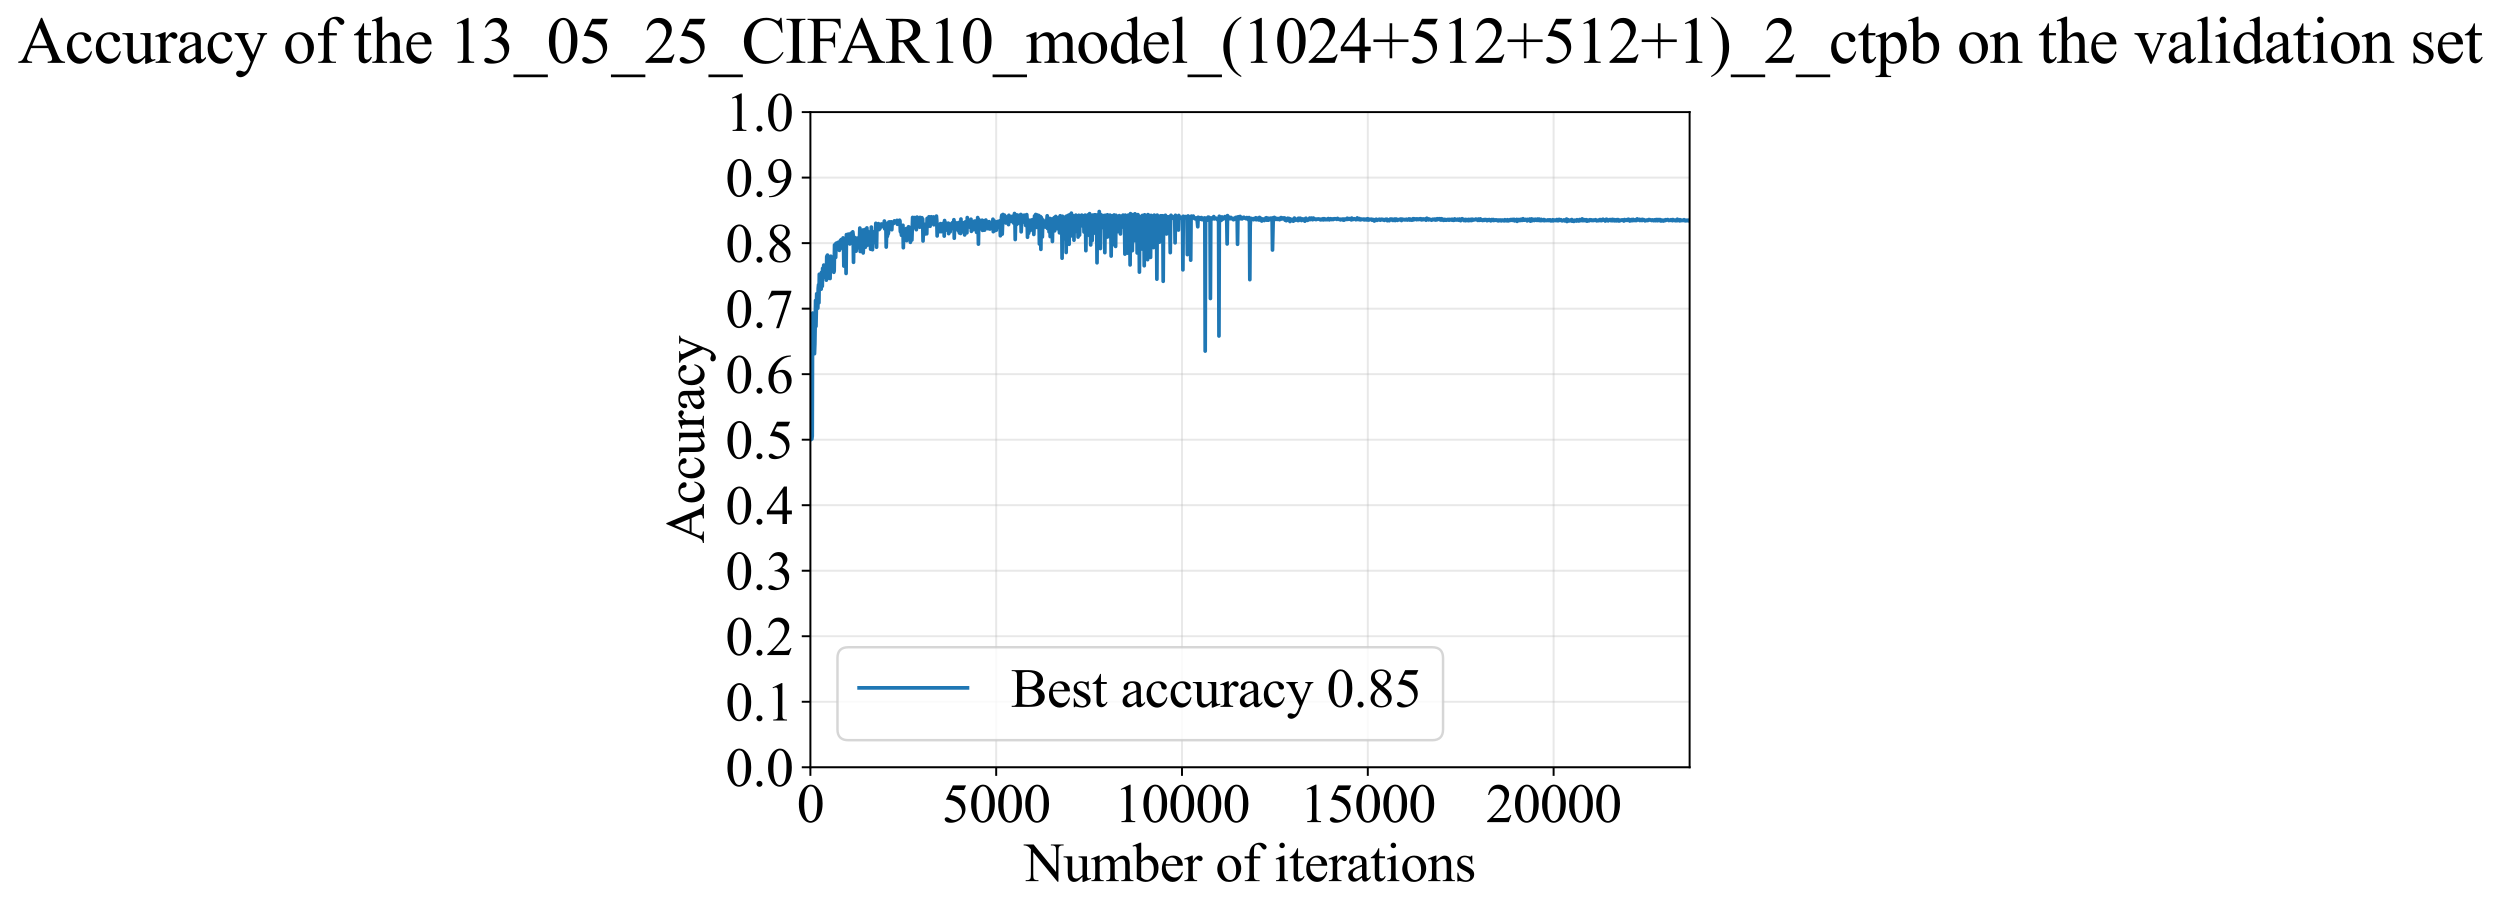 <?xml version="1.0" encoding="utf-8" standalone="no"?>
<!DOCTYPE svg PUBLIC "-//W3C//DTD SVG 1.1//EN"
  "http://www.w3.org/Graphics/SVG/1.1/DTD/svg11.dtd">
<svg xmlns:xlink="http://www.w3.org/1999/xlink" width="1015.426pt" height="369.808pt" viewBox="0 0 1015.426 369.808" xmlns="http://www.w3.org/2000/svg" version="1.1">
 <defs>
  <style type="text/css">*{stroke-linejoin: round; stroke-linecap: butt}</style>
 </defs>
 <g id="figure_1">
  <g id="patch_1">
   <path d="M 0 369.808 
L 1015.426 369.808 
L 1015.426 0 
L 0 0 
z
" style="fill: #ffffff"/>
  </g>
  <g id="axes_1">
   <g id="patch_2">
    <path d="M 329.153 311.644 
L 686.273 311.644 
L 686.273 45.532 
L 329.153 45.532 
z
" style="fill: #ffffff"/>
   </g>
   <g id="matplotlib.axis_1">
    <g id="xtick_1">
     <g id="line2d_1">
      <path d="M 329.153 311.644 
L 329.153 45.532 
" clip-path="url(#p3799e8e345)" style="fill: none; stroke: #b0b0b0; stroke-opacity: 0.3; stroke-width: 0.8; stroke-linecap: square"/>
     </g>
     <g id="line2d_2">
      <defs>
       <path id="m92660516cc" d="M 0 0 
L 0 3.5 
" style="stroke: #000000; stroke-width: 0.8"/>
      </defs>
      <g>
       <use xlink:href="#m92660516cc" x="329.153" y="311.644" style="stroke: #000000; stroke-width: 0.8"/>
      </g>
     </g>
     <g id="text_1">
      <!-- 0 -->
      <g transform="translate(323.653 333.92) scale(0.22 -0.22)">
       <defs>
        <path id="TimesNewRomanPSMT-30" d="M 231 2094 
Q 231 2819 450 3342 
Q 669 3866 1031 4122 
Q 1313 4325 1613 4325 
Q 2100 4325 2488 3828 
Q 2972 3213 2972 2159 
Q 2972 1422 2759 906 
Q 2547 391 2217 158 
Q 1888 -75 1581 -75 
Q 975 -75 572 641 
Q 231 1244 231 2094 
z
M 844 2016 
Q 844 1141 1059 588 
Q 1238 122 1591 122 
Q 1759 122 1940 273 
Q 2122 425 2216 781 
Q 2359 1319 2359 2297 
Q 2359 3022 2209 3506 
Q 2097 3866 1919 4016 
Q 1791 4119 1609 4119 
Q 1397 4119 1231 3928 
Q 1006 3669 925 3112 
Q 844 2556 844 2016 
z
" transform="scale(0.016)"/>
       </defs>
       <use xlink:href="#TimesNewRomanPSMT-30"/>
      </g>
     </g>
    </g>
    <g id="xtick_2">
     <g id="line2d_3">
      <path d="M 404.622 311.644 
L 404.622 45.532 
" clip-path="url(#p3799e8e345)" style="fill: none; stroke: #b0b0b0; stroke-opacity: 0.3; stroke-width: 0.8; stroke-linecap: square"/>
     </g>
     <g id="line2d_4">
      <g>
       <use xlink:href="#m92660516cc" x="404.622" y="311.644" style="stroke: #000000; stroke-width: 0.8"/>
      </g>
     </g>
     <g id="text_2">
      <!-- 5000 -->
      <g transform="translate(382.622 333.92) scale(0.22 -0.22)">
       <defs>
        <path id="TimesNewRomanPSMT-35" d="M 2778 4238 
L 2534 3706 
L 1259 3706 
L 981 3138 
Q 1809 3016 2294 2522 
Q 2709 2097 2709 1522 
Q 2709 1188 2573 903 
Q 2438 619 2231 419 
Q 2025 219 1772 97 
Q 1413 -75 1034 -75 
Q 653 -75 479 54 
Q 306 184 306 341 
Q 306 428 378 495 
Q 450 563 559 563 
Q 641 563 702 538 
Q 763 513 909 409 
Q 1144 247 1384 247 
Q 1750 247 2026 523 
Q 2303 800 2303 1197 
Q 2303 1581 2056 1914 
Q 1809 2247 1375 2428 
Q 1034 2569 447 2591 
L 1259 4238 
L 2778 4238 
z
" transform="scale(0.016)"/>
       </defs>
       <use xlink:href="#TimesNewRomanPSMT-35"/>
       <use xlink:href="#TimesNewRomanPSMT-30" transform="translate(50 0)"/>
       <use xlink:href="#TimesNewRomanPSMT-30" transform="translate(100 0)"/>
       <use xlink:href="#TimesNewRomanPSMT-30" transform="translate(150 0)"/>
      </g>
     </g>
    </g>
    <g id="xtick_3">
     <g id="line2d_5">
      <path d="M 480.091 311.644 
L 480.091 45.532 
" clip-path="url(#p3799e8e345)" style="fill: none; stroke: #b0b0b0; stroke-opacity: 0.3; stroke-width: 0.8; stroke-linecap: square"/>
     </g>
     <g id="line2d_6">
      <g>
       <use xlink:href="#m92660516cc" x="480.091" y="311.644" style="stroke: #000000; stroke-width: 0.8"/>
      </g>
     </g>
     <g id="text_3">
      <!-- 10000 -->
      <g transform="translate(452.591 333.92) scale(0.22 -0.22)">
       <defs>
        <path id="TimesNewRomanPSMT-31" d="M 750 3822 
L 1781 4325 
L 1884 4325 
L 1884 747 
Q 1884 391 1914 303 
Q 1944 216 2037 169 
Q 2131 122 2419 116 
L 2419 0 
L 825 0 
L 825 116 
Q 1125 122 1212 167 
Q 1300 213 1334 289 
Q 1369 366 1369 747 
L 1369 3034 
Q 1369 3497 1338 3628 
Q 1316 3728 1258 3775 
Q 1200 3822 1119 3822 
Q 1003 3822 797 3725 
L 750 3822 
z
" transform="scale(0.016)"/>
       </defs>
       <use xlink:href="#TimesNewRomanPSMT-31"/>
       <use xlink:href="#TimesNewRomanPSMT-30" transform="translate(50 0)"/>
       <use xlink:href="#TimesNewRomanPSMT-30" transform="translate(100 0)"/>
       <use xlink:href="#TimesNewRomanPSMT-30" transform="translate(150 0)"/>
       <use xlink:href="#TimesNewRomanPSMT-30" transform="translate(200 0)"/>
      </g>
     </g>
    </g>
    <g id="xtick_4">
     <g id="line2d_7">
      <path d="M 555.561 311.644 
L 555.561 45.532 
" clip-path="url(#p3799e8e345)" style="fill: none; stroke: #b0b0b0; stroke-opacity: 0.3; stroke-width: 0.8; stroke-linecap: square"/>
     </g>
     <g id="line2d_8">
      <g>
       <use xlink:href="#m92660516cc" x="555.561" y="311.644" style="stroke: #000000; stroke-width: 0.8"/>
      </g>
     </g>
     <g id="text_4">
      <!-- 15000 -->
      <g transform="translate(528.061 333.92) scale(0.22 -0.22)">
       <use xlink:href="#TimesNewRomanPSMT-31"/>
       <use xlink:href="#TimesNewRomanPSMT-35" transform="translate(50 0)"/>
       <use xlink:href="#TimesNewRomanPSMT-30" transform="translate(100 0)"/>
       <use xlink:href="#TimesNewRomanPSMT-30" transform="translate(150 0)"/>
       <use xlink:href="#TimesNewRomanPSMT-30" transform="translate(200 0)"/>
      </g>
     </g>
    </g>
    <g id="xtick_5">
     <g id="line2d_9">
      <path d="M 631.03 311.644 
L 631.03 45.532 
" clip-path="url(#p3799e8e345)" style="fill: none; stroke: #b0b0b0; stroke-opacity: 0.3; stroke-width: 0.8; stroke-linecap: square"/>
     </g>
     <g id="line2d_10">
      <g>
       <use xlink:href="#m92660516cc" x="631.03" y="311.644" style="stroke: #000000; stroke-width: 0.8"/>
      </g>
     </g>
     <g id="text_5">
      <!-- 20000 -->
      <g transform="translate(603.53 333.92) scale(0.22 -0.22)">
       <defs>
        <path id="TimesNewRomanPSMT-32" d="M 2934 816 
L 2638 0 
L 138 0 
L 138 116 
Q 1241 1122 1691 1759 
Q 2141 2397 2141 2925 
Q 2141 3328 1894 3587 
Q 1647 3847 1303 3847 
Q 991 3847 742 3664 
Q 494 3481 375 3128 
L 259 3128 
Q 338 3706 661 4015 
Q 984 4325 1469 4325 
Q 1984 4325 2329 3994 
Q 2675 3663 2675 3213 
Q 2675 2891 2525 2569 
Q 2294 2063 1775 1497 
Q 997 647 803 472 
L 1909 472 
Q 2247 472 2383 497 
Q 2519 522 2628 598 
Q 2738 675 2819 816 
L 2934 816 
z
" transform="scale(0.016)"/>
       </defs>
       <use xlink:href="#TimesNewRomanPSMT-32"/>
       <use xlink:href="#TimesNewRomanPSMT-30" transform="translate(50 0)"/>
       <use xlink:href="#TimesNewRomanPSMT-30" transform="translate(100 0)"/>
       <use xlink:href="#TimesNewRomanPSMT-30" transform="translate(150 0)"/>
       <use xlink:href="#TimesNewRomanPSMT-30" transform="translate(200 0)"/>
      </g>
     </g>
    </g>
    <g id="text_6">
     <!-- Number of iterations -->
     <g transform="translate(416.071 357.902) scale(0.22 -0.22)">
      <defs>
       <path id="TimesNewRomanPSMT-4e" d="M -84 4238 
L 1066 4238 
L 3656 1059 
L 3656 3503 
Q 3656 3894 3569 3991 
Q 3453 4122 3203 4122 
L 3056 4122 
L 3056 4238 
L 4531 4238 
L 4531 4122 
L 4381 4122 
Q 4113 4122 4000 3959 
Q 3931 3859 3931 3503 
L 3931 -69 
L 3819 -69 
L 1025 3344 
L 1025 734 
Q 1025 344 1109 247 
Q 1228 116 1475 116 
L 1625 116 
L 1625 0 
L 150 0 
L 150 116 
L 297 116 
Q 569 116 681 278 
Q 750 378 750 734 
L 750 3681 
Q 566 3897 470 3965 
Q 375 4034 191 4094 
Q 100 4122 -84 4122 
L -84 4238 
z
" transform="scale(0.016)"/>
       <path id="TimesNewRomanPSMT-75" d="M 2709 2863 
L 2709 1128 
Q 2709 631 2732 520 
Q 2756 409 2807 365 
Q 2859 322 2928 322 
Q 3025 322 3147 375 
L 3191 266 
L 2334 -88 
L 2194 -88 
L 2194 519 
Q 1825 119 1631 15 
Q 1438 -88 1222 -88 
Q 981 -88 804 51 
Q 628 191 559 409 
Q 491 628 491 1028 
L 491 2306 
Q 491 2509 447 2587 
Q 403 2666 317 2708 
Q 231 2750 6 2747 
L 6 2863 
L 1009 2863 
L 1009 947 
Q 1009 547 1148 422 
Q 1288 297 1484 297 
Q 1619 297 1789 381 
Q 1959 466 2194 703 
L 2194 2325 
Q 2194 2569 2105 2655 
Q 2016 2741 1734 2747 
L 1734 2863 
L 2709 2863 
z
" transform="scale(0.016)"/>
       <path id="TimesNewRomanPSMT-6d" d="M 1050 2338 
Q 1363 2650 1419 2697 
Q 1559 2816 1721 2881 
Q 1884 2947 2044 2947 
Q 2313 2947 2506 2790 
Q 2700 2634 2766 2338 
Q 3088 2713 3309 2830 
Q 3531 2947 3766 2947 
Q 3994 2947 4170 2830 
Q 4347 2713 4450 2447 
Q 4519 2266 4519 1878 
L 4519 647 
Q 4519 378 4559 278 
Q 4591 209 4675 161 
Q 4759 113 4950 113 
L 4950 0 
L 3538 0 
L 3538 113 
L 3597 113 
Q 3781 113 3884 184 
Q 3956 234 3988 344 
Q 4000 397 4000 647 
L 4000 1878 
Q 4000 2228 3916 2372 
Q 3794 2572 3525 2572 
Q 3359 2572 3192 2489 
Q 3025 2406 2788 2181 
L 2781 2147 
L 2788 2013 
L 2788 647 
Q 2788 353 2820 281 
Q 2853 209 2943 161 
Q 3034 113 3253 113 
L 3253 0 
L 1806 0 
L 1806 113 
Q 2044 113 2133 169 
Q 2222 225 2256 338 
Q 2272 391 2272 647 
L 2272 1878 
Q 2272 2228 2169 2381 
Q 2031 2581 1784 2581 
Q 1616 2581 1450 2491 
Q 1191 2353 1050 2181 
L 1050 647 
Q 1050 366 1089 281 
Q 1128 197 1204 155 
Q 1281 113 1516 113 
L 1516 0 
L 100 0 
L 100 113 
Q 297 113 375 155 
Q 453 197 493 289 
Q 534 381 534 647 
L 534 1741 
Q 534 2213 506 2350 
Q 484 2453 437 2492 
Q 391 2531 309 2531 
Q 222 2531 100 2484 
L 53 2597 
L 916 2947 
L 1050 2947 
L 1050 2338 
z
" transform="scale(0.016)"/>
       <path id="TimesNewRomanPSMT-62" d="M 984 2369 
Q 1400 2947 1881 2947 
Q 2322 2947 2650 2570 
Q 2978 2194 2978 1541 
Q 2978 778 2472 313 
Q 2038 -88 1503 -88 
Q 1253 -88 995 3 
Q 738 94 469 275 
L 469 3241 
Q 469 3728 445 3840 
Q 422 3953 372 3993 
Q 322 4034 247 4034 
Q 159 4034 28 3984 
L -16 4094 
L 844 4444 
L 984 4444 
L 984 2369 
z
M 984 2169 
L 984 456 
Q 1144 300 1314 220 
Q 1484 141 1663 141 
Q 1947 141 2192 453 
Q 2438 766 2438 1363 
Q 2438 1913 2192 2208 
Q 1947 2503 1634 2503 
Q 1469 2503 1303 2419 
Q 1178 2356 984 2169 
z
" transform="scale(0.016)"/>
       <path id="TimesNewRomanPSMT-65" d="M 681 1784 
Q 678 1147 991 784 
Q 1303 422 1725 422 
Q 2006 422 2214 576 
Q 2422 731 2563 1106 
L 2659 1044 
Q 2594 616 2278 264 
Q 1963 -88 1488 -88 
Q 972 -88 605 314 
Q 238 716 238 1394 
Q 238 2128 614 2539 
Q 991 2950 1559 2950 
Q 2041 2950 2350 2633 
Q 2659 2316 2659 1784 
L 681 1784 
z
M 681 1966 
L 2006 1966 
Q 1991 2241 1941 2353 
Q 1863 2528 1708 2628 
Q 1553 2728 1384 2728 
Q 1125 2728 920 2526 
Q 716 2325 681 1966 
z
" transform="scale(0.016)"/>
       <path id="TimesNewRomanPSMT-72" d="M 1038 2947 
L 1038 2303 
Q 1397 2947 1775 2947 
Q 1947 2947 2059 2842 
Q 2172 2738 2172 2600 
Q 2172 2478 2090 2393 
Q 2009 2309 1897 2309 
Q 1788 2309 1652 2417 
Q 1516 2525 1450 2525 
Q 1394 2525 1328 2463 
Q 1188 2334 1038 2041 
L 1038 669 
Q 1038 431 1097 309 
Q 1138 225 1241 169 
Q 1344 113 1538 113 
L 1538 0 
L 72 0 
L 72 113 
Q 291 113 397 181 
Q 475 231 506 341 
Q 522 394 522 644 
L 522 1753 
Q 522 2253 501 2348 
Q 481 2444 426 2487 
Q 372 2531 291 2531 
Q 194 2531 72 2484 
L 41 2597 
L 906 2947 
L 1038 2947 
z
" transform="scale(0.016)"/>
       <path id="TimesNewRomanPSMT-20" transform="scale(0.016)"/>
       <path id="TimesNewRomanPSMT-6f" d="M 1600 2947 
Q 2250 2947 2644 2453 
Q 2978 2031 2978 1484 
Q 2978 1100 2793 706 
Q 2609 313 2286 112 
Q 1963 -88 1566 -88 
Q 919 -88 538 428 
Q 216 863 216 1403 
Q 216 1797 411 2186 
Q 606 2575 925 2761 
Q 1244 2947 1600 2947 
z
M 1503 2744 
Q 1338 2744 1170 2645 
Q 1003 2547 900 2300 
Q 797 2053 797 1666 
Q 797 1041 1045 587 
Q 1294 134 1700 134 
Q 2003 134 2200 384 
Q 2397 634 2397 1244 
Q 2397 2006 2069 2444 
Q 1847 2744 1503 2744 
z
" transform="scale(0.016)"/>
       <path id="TimesNewRomanPSMT-66" d="M 1319 2638 
L 1319 756 
Q 1319 356 1406 250 
Q 1522 113 1716 113 
L 1975 113 
L 1975 0 
L 266 0 
L 266 113 
L 394 113 
Q 519 113 622 175 
Q 725 238 764 344 
Q 803 450 803 756 
L 803 2638 
L 247 2638 
L 247 2863 
L 803 2863 
L 803 3050 
Q 803 3478 940 3775 
Q 1078 4072 1361 4255 
Q 1644 4438 1997 4438 
Q 2325 4438 2600 4225 
Q 2781 4084 2781 3909 
Q 2781 3816 2700 3733 
Q 2619 3650 2525 3650 
Q 2453 3650 2373 3701 
Q 2294 3753 2178 3923 
Q 2063 4094 1966 4153 
Q 1869 4213 1750 4213 
Q 1606 4213 1506 4136 
Q 1406 4059 1362 3898 
Q 1319 3738 1319 3069 
L 1319 2863 
L 2056 2863 
L 2056 2638 
L 1319 2638 
z
" transform="scale(0.016)"/>
       <path id="TimesNewRomanPSMT-69" d="M 928 4444 
Q 1059 4444 1151 4351 
Q 1244 4259 1244 4128 
Q 1244 3997 1151 3903 
Q 1059 3809 928 3809 
Q 797 3809 703 3903 
Q 609 3997 609 4128 
Q 609 4259 701 4351 
Q 794 4444 928 4444 
z
M 1188 2947 
L 1188 647 
Q 1188 378 1227 289 
Q 1266 200 1342 156 
Q 1419 113 1622 113 
L 1622 0 
L 231 0 
L 231 113 
Q 441 113 512 153 
Q 584 194 626 287 
Q 669 381 669 647 
L 669 1750 
Q 669 2216 641 2353 
Q 619 2453 572 2492 
Q 525 2531 444 2531 
Q 356 2531 231 2484 
L 188 2597 
L 1050 2947 
L 1188 2947 
z
" transform="scale(0.016)"/>
       <path id="TimesNewRomanPSMT-74" d="M 1031 3803 
L 1031 2863 
L 1700 2863 
L 1700 2644 
L 1031 2644 
L 1031 788 
Q 1031 509 1111 412 
Q 1191 316 1316 316 
Q 1419 316 1516 380 
Q 1613 444 1666 569 
L 1788 569 
Q 1678 263 1478 108 
Q 1278 -47 1066 -47 
Q 922 -47 784 33 
Q 647 113 581 261 
Q 516 409 516 719 
L 516 2644 
L 63 2644 
L 63 2747 
Q 234 2816 414 2980 
Q 594 3144 734 3369 
Q 806 3488 934 3803 
L 1031 3803 
z
" transform="scale(0.016)"/>
       <path id="TimesNewRomanPSMT-61" d="M 1822 413 
Q 1381 72 1269 19 
Q 1100 -59 909 -59 
Q 613 -59 420 144 
Q 228 347 228 678 
Q 228 888 322 1041 
Q 450 1253 767 1440 
Q 1084 1628 1822 1897 
L 1822 2009 
Q 1822 2438 1686 2597 
Q 1550 2756 1291 2756 
Q 1094 2756 978 2650 
Q 859 2544 859 2406 
L 866 2225 
Q 866 2081 792 2003 
Q 719 1925 600 1925 
Q 484 1925 411 2006 
Q 338 2088 338 2228 
Q 338 2497 613 2722 
Q 888 2947 1384 2947 
Q 1766 2947 2009 2819 
Q 2194 2722 2281 2516 
Q 2338 2381 2338 1966 
L 2338 994 
Q 2338 584 2353 492 
Q 2369 400 2405 369 
Q 2441 338 2488 338 
Q 2538 338 2575 359 
Q 2641 400 2828 588 
L 2828 413 
Q 2478 -56 2159 -56 
Q 2006 -56 1915 50 
Q 1825 156 1822 413 
z
M 1822 616 
L 1822 1706 
Q 1350 1519 1213 1441 
Q 966 1303 859 1153 
Q 753 1003 753 825 
Q 753 600 887 451 
Q 1022 303 1197 303 
Q 1434 303 1822 616 
z
" transform="scale(0.016)"/>
       <path id="TimesNewRomanPSMT-6e" d="M 1034 2341 
Q 1538 2947 1994 2947 
Q 2228 2947 2397 2830 
Q 2566 2713 2666 2444 
Q 2734 2256 2734 1869 
L 2734 647 
Q 2734 375 2778 278 
Q 2813 200 2889 156 
Q 2966 113 3172 113 
L 3172 0 
L 1756 0 
L 1756 113 
L 1816 113 
Q 2016 113 2095 173 
Q 2175 234 2206 353 
Q 2219 400 2219 647 
L 2219 1819 
Q 2219 2209 2117 2386 
Q 2016 2563 1775 2563 
Q 1403 2563 1034 2156 
L 1034 647 
Q 1034 356 1069 288 
Q 1113 197 1189 155 
Q 1266 113 1500 113 
L 1500 0 
L 84 0 
L 84 113 
L 147 113 
Q 366 113 442 223 
Q 519 334 519 647 
L 519 1709 
Q 519 2225 495 2337 
Q 472 2450 423 2490 
Q 375 2531 294 2531 
Q 206 2531 84 2484 
L 38 2597 
L 900 2947 
L 1034 2947 
L 1034 2341 
z
" transform="scale(0.016)"/>
       <path id="TimesNewRomanPSMT-73" d="M 2050 2947 
L 2050 1972 
L 1947 1972 
Q 1828 2431 1642 2597 
Q 1456 2763 1169 2763 
Q 950 2763 815 2647 
Q 681 2531 681 2391 
Q 681 2216 781 2091 
Q 878 1963 1175 1819 
L 1631 1597 
Q 2266 1288 2266 781 
Q 2266 391 1970 151 
Q 1675 -88 1309 -88 
Q 1047 -88 709 6 
Q 606 38 541 38 
Q 469 38 428 -44 
L 325 -44 
L 325 978 
L 428 978 
Q 516 541 762 319 
Q 1009 97 1316 97 
Q 1531 97 1667 223 
Q 1803 350 1803 528 
Q 1803 744 1651 891 
Q 1500 1038 1047 1263 
Q 594 1488 453 1669 
Q 313 1847 313 2119 
Q 313 2472 555 2709 
Q 797 2947 1181 2947 
Q 1350 2947 1591 2875 
Q 1750 2828 1803 2828 
Q 1853 2828 1881 2850 
Q 1909 2872 1947 2947 
L 2050 2947 
z
" transform="scale(0.016)"/>
      </defs>
      <use xlink:href="#TimesNewRomanPSMT-4e"/>
      <use xlink:href="#TimesNewRomanPSMT-75" transform="translate(72.217 0)"/>
      <use xlink:href="#TimesNewRomanPSMT-6d" transform="translate(122.217 0)"/>
      <use xlink:href="#TimesNewRomanPSMT-62" transform="translate(200 0)"/>
      <use xlink:href="#TimesNewRomanPSMT-65" transform="translate(250 0)"/>
      <use xlink:href="#TimesNewRomanPSMT-72" transform="translate(294.385 0)"/>
      <use xlink:href="#TimesNewRomanPSMT-20" transform="translate(327.686 0)"/>
      <use xlink:href="#TimesNewRomanPSMT-6f" transform="translate(352.686 0)"/>
      <use xlink:href="#TimesNewRomanPSMT-66" transform="translate(402.686 0)"/>
      <use xlink:href="#TimesNewRomanPSMT-20" transform="translate(435.986 0)"/>
      <use xlink:href="#TimesNewRomanPSMT-69" transform="translate(460.986 0)"/>
      <use xlink:href="#TimesNewRomanPSMT-74" transform="translate(488.77 0)"/>
      <use xlink:href="#TimesNewRomanPSMT-65" transform="translate(516.553 0)"/>
      <use xlink:href="#TimesNewRomanPSMT-72" transform="translate(560.938 0)"/>
      <use xlink:href="#TimesNewRomanPSMT-61" transform="translate(594.238 0)"/>
      <use xlink:href="#TimesNewRomanPSMT-74" transform="translate(638.623 0)"/>
      <use xlink:href="#TimesNewRomanPSMT-69" transform="translate(666.406 0)"/>
      <use xlink:href="#TimesNewRomanPSMT-6f" transform="translate(694.189 0)"/>
      <use xlink:href="#TimesNewRomanPSMT-6e" transform="translate(744.189 0)"/>
      <use xlink:href="#TimesNewRomanPSMT-73" transform="translate(794.189 0)"/>
     </g>
    </g>
   </g>
   <g id="matplotlib.axis_2">
    <g id="ytick_1">
     <g id="line2d_11">
      <path d="M 329.153 311.644 
L 686.273 311.644 
" clip-path="url(#p3799e8e345)" style="fill: none; stroke: #b0b0b0; stroke-opacity: 0.3; stroke-width: 0.8; stroke-linecap: square"/>
     </g>
     <g id="line2d_12">
      <defs>
       <path id="me759d21dc3" d="M 0 0 
L -3.5 0 
" style="stroke: #000000; stroke-width: 0.8"/>
      </defs>
      <g>
       <use xlink:href="#me759d21dc3" x="329.153" y="311.644" style="stroke: #000000; stroke-width: 0.8"/>
      </g>
     </g>
     <g id="text_7">
      <!-- 0.0 -->
      <g transform="translate(294.653 319.282) scale(0.22 -0.22)">
       <defs>
        <path id="TimesNewRomanPSMT-2e" d="M 800 606 
Q 947 606 1047 504 
Q 1147 403 1147 259 
Q 1147 116 1045 14 
Q 944 -88 800 -88 
Q 656 -88 554 14 
Q 453 116 453 259 
Q 453 406 554 506 
Q 656 606 800 606 
z
" transform="scale(0.016)"/>
       </defs>
       <use xlink:href="#TimesNewRomanPSMT-30"/>
       <use xlink:href="#TimesNewRomanPSMT-2e" transform="translate(50 0)"/>
       <use xlink:href="#TimesNewRomanPSMT-30" transform="translate(75 0)"/>
      </g>
     </g>
    </g>
    <g id="ytick_2">
     <g id="line2d_13">
      <path d="M 329.153 285.032 
L 686.273 285.032 
" clip-path="url(#p3799e8e345)" style="fill: none; stroke: #b0b0b0; stroke-opacity: 0.3; stroke-width: 0.8; stroke-linecap: square"/>
     </g>
     <g id="line2d_14">
      <g>
       <use xlink:href="#me759d21dc3" x="329.153" y="285.032" style="stroke: #000000; stroke-width: 0.8"/>
      </g>
     </g>
     <g id="text_8">
      <!-- 0.1 -->
      <g transform="translate(294.653 292.67) scale(0.22 -0.22)">
       <use xlink:href="#TimesNewRomanPSMT-30"/>
       <use xlink:href="#TimesNewRomanPSMT-2e" transform="translate(50 0)"/>
       <use xlink:href="#TimesNewRomanPSMT-31" transform="translate(75 0)"/>
      </g>
     </g>
    </g>
    <g id="ytick_3">
     <g id="line2d_15">
      <path d="M 329.153 258.421 
L 686.273 258.421 
" clip-path="url(#p3799e8e345)" style="fill: none; stroke: #b0b0b0; stroke-opacity: 0.3; stroke-width: 0.8; stroke-linecap: square"/>
     </g>
     <g id="line2d_16">
      <g>
       <use xlink:href="#me759d21dc3" x="329.153" y="258.421" style="stroke: #000000; stroke-width: 0.8"/>
      </g>
     </g>
     <g id="text_9">
      <!-- 0.2 -->
      <g transform="translate(294.653 266.059) scale(0.22 -0.22)">
       <use xlink:href="#TimesNewRomanPSMT-30"/>
       <use xlink:href="#TimesNewRomanPSMT-2e" transform="translate(50 0)"/>
       <use xlink:href="#TimesNewRomanPSMT-32" transform="translate(75 0)"/>
      </g>
     </g>
    </g>
    <g id="ytick_4">
     <g id="line2d_17">
      <path d="M 329.153 231.81 
L 686.273 231.81 
" clip-path="url(#p3799e8e345)" style="fill: none; stroke: #b0b0b0; stroke-opacity: 0.3; stroke-width: 0.8; stroke-linecap: square"/>
     </g>
     <g id="line2d_18">
      <g>
       <use xlink:href="#me759d21dc3" x="329.153" y="231.81" style="stroke: #000000; stroke-width: 0.8"/>
      </g>
     </g>
     <g id="text_10">
      <!-- 0.3 -->
      <g transform="translate(294.653 239.448) scale(0.22 -0.22)">
       <defs>
        <path id="TimesNewRomanPSMT-33" d="M 325 3431 
Q 506 3859 782 4092 
Q 1059 4325 1472 4325 
Q 1981 4325 2253 3994 
Q 2459 3747 2459 3466 
Q 2459 3003 1878 2509 
Q 2269 2356 2469 2072 
Q 2669 1788 2669 1403 
Q 2669 853 2319 450 
Q 1863 -75 997 -75 
Q 569 -75 414 31 
Q 259 138 259 259 
Q 259 350 332 419 
Q 406 488 509 488 
Q 588 488 669 463 
Q 722 447 909 348 
Q 1097 250 1169 231 
Q 1284 197 1416 197 
Q 1734 197 1970 444 
Q 2206 691 2206 1028 
Q 2206 1275 2097 1509 
Q 2016 1684 1919 1775 
Q 1784 1900 1550 2001 
Q 1316 2103 1072 2103 
L 972 2103 
L 972 2197 
Q 1219 2228 1467 2375 
Q 1716 2522 1828 2728 
Q 1941 2934 1941 3181 
Q 1941 3503 1739 3701 
Q 1538 3900 1238 3900 
Q 753 3900 428 3381 
L 325 3431 
z
" transform="scale(0.016)"/>
       </defs>
       <use xlink:href="#TimesNewRomanPSMT-30"/>
       <use xlink:href="#TimesNewRomanPSMT-2e" transform="translate(50 0)"/>
       <use xlink:href="#TimesNewRomanPSMT-33" transform="translate(75 0)"/>
      </g>
     </g>
    </g>
    <g id="ytick_5">
     <g id="line2d_19">
      <path d="M 329.153 205.199 
L 686.273 205.199 
" clip-path="url(#p3799e8e345)" style="fill: none; stroke: #b0b0b0; stroke-opacity: 0.3; stroke-width: 0.8; stroke-linecap: square"/>
     </g>
     <g id="line2d_20">
      <g>
       <use xlink:href="#me759d21dc3" x="329.153" y="205.199" style="stroke: #000000; stroke-width: 0.8"/>
      </g>
     </g>
     <g id="text_11">
      <!-- 0.4 -->
      <g transform="translate(294.653 212.837) scale(0.22 -0.22)">
       <defs>
        <path id="TimesNewRomanPSMT-34" d="M 2978 1563 
L 2978 1119 
L 2409 1119 
L 2409 0 
L 1894 0 
L 1894 1119 
L 100 1119 
L 100 1519 
L 2066 4325 
L 2409 4325 
L 2409 1563 
L 2978 1563 
z
M 1894 1563 
L 1894 3666 
L 406 1563 
L 1894 1563 
z
" transform="scale(0.016)"/>
       </defs>
       <use xlink:href="#TimesNewRomanPSMT-30"/>
       <use xlink:href="#TimesNewRomanPSMT-2e" transform="translate(50 0)"/>
       <use xlink:href="#TimesNewRomanPSMT-34" transform="translate(75 0)"/>
      </g>
     </g>
    </g>
    <g id="ytick_6">
     <g id="line2d_21">
      <path d="M 329.153 178.588 
L 686.273 178.588 
" clip-path="url(#p3799e8e345)" style="fill: none; stroke: #b0b0b0; stroke-opacity: 0.3; stroke-width: 0.8; stroke-linecap: square"/>
     </g>
     <g id="line2d_22">
      <g>
       <use xlink:href="#me759d21dc3" x="329.153" y="178.588" style="stroke: #000000; stroke-width: 0.8"/>
      </g>
     </g>
     <g id="text_12">
      <!-- 0.5 -->
      <g transform="translate(294.653 186.226) scale(0.22 -0.22)">
       <use xlink:href="#TimesNewRomanPSMT-30"/>
       <use xlink:href="#TimesNewRomanPSMT-2e" transform="translate(50 0)"/>
       <use xlink:href="#TimesNewRomanPSMT-35" transform="translate(75 0)"/>
      </g>
     </g>
    </g>
    <g id="ytick_7">
     <g id="line2d_23">
      <path d="M 329.153 151.976 
L 686.273 151.976 
" clip-path="url(#p3799e8e345)" style="fill: none; stroke: #b0b0b0; stroke-opacity: 0.3; stroke-width: 0.8; stroke-linecap: square"/>
     </g>
     <g id="line2d_24">
      <g>
       <use xlink:href="#me759d21dc3" x="329.153" y="151.976" style="stroke: #000000; stroke-width: 0.8"/>
      </g>
     </g>
     <g id="text_13">
      <!-- 0.6 -->
      <g transform="translate(294.653 159.614) scale(0.22 -0.22)">
       <defs>
        <path id="TimesNewRomanPSMT-36" d="M 2869 4325 
L 2869 4209 
Q 2456 4169 2195 4045 
Q 1934 3922 1679 3669 
Q 1425 3416 1258 3105 
Q 1091 2794 978 2366 
Q 1428 2675 1881 2675 
Q 2316 2675 2634 2325 
Q 2953 1975 2953 1425 
Q 2953 894 2631 456 
Q 2244 -75 1606 -75 
Q 1172 -75 869 213 
Q 275 772 275 1663 
Q 275 2231 503 2743 
Q 731 3256 1154 3653 
Q 1578 4050 1965 4187 
Q 2353 4325 2688 4325 
L 2869 4325 
z
M 925 2138 
Q 869 1716 869 1456 
Q 869 1156 980 804 
Q 1091 453 1309 247 
Q 1469 100 1697 100 
Q 1969 100 2183 356 
Q 2397 613 2397 1088 
Q 2397 1622 2184 2012 
Q 1972 2403 1581 2403 
Q 1463 2403 1327 2353 
Q 1191 2303 925 2138 
z
" transform="scale(0.016)"/>
       </defs>
       <use xlink:href="#TimesNewRomanPSMT-30"/>
       <use xlink:href="#TimesNewRomanPSMT-2e" transform="translate(50 0)"/>
       <use xlink:href="#TimesNewRomanPSMT-36" transform="translate(75 0)"/>
      </g>
     </g>
    </g>
    <g id="ytick_8">
     <g id="line2d_25">
      <path d="M 329.153 125.365 
L 686.273 125.365 
" clip-path="url(#p3799e8e345)" style="fill: none; stroke: #b0b0b0; stroke-opacity: 0.3; stroke-width: 0.8; stroke-linecap: square"/>
     </g>
     <g id="line2d_26">
      <g>
       <use xlink:href="#me759d21dc3" x="329.153" y="125.365" style="stroke: #000000; stroke-width: 0.8"/>
      </g>
     </g>
     <g id="text_14">
      <!-- 0.7 -->
      <g transform="translate(294.653 133.003) scale(0.22 -0.22)">
       <defs>
        <path id="TimesNewRomanPSMT-37" d="M 644 4238 
L 2916 4238 
L 2916 4119 
L 1503 -88 
L 1153 -88 
L 2419 3728 
L 1253 3728 
Q 900 3728 750 3644 
Q 488 3500 328 3200 
L 238 3234 
L 644 4238 
z
" transform="scale(0.016)"/>
       </defs>
       <use xlink:href="#TimesNewRomanPSMT-30"/>
       <use xlink:href="#TimesNewRomanPSMT-2e" transform="translate(50 0)"/>
       <use xlink:href="#TimesNewRomanPSMT-37" transform="translate(75 0)"/>
      </g>
     </g>
    </g>
    <g id="ytick_9">
     <g id="line2d_27">
      <path d="M 329.153 98.754 
L 686.273 98.754 
" clip-path="url(#p3799e8e345)" style="fill: none; stroke: #b0b0b0; stroke-opacity: 0.3; stroke-width: 0.8; stroke-linecap: square"/>
     </g>
     <g id="line2d_28">
      <g>
       <use xlink:href="#me759d21dc3" x="329.153" y="98.754" style="stroke: #000000; stroke-width: 0.8"/>
      </g>
     </g>
     <g id="text_15">
      <!-- 0.8 -->
      <g transform="translate(294.653 106.392) scale(0.22 -0.22)">
       <defs>
        <path id="TimesNewRomanPSMT-38" d="M 1228 2134 
Q 725 2547 579 2797 
Q 434 3047 434 3316 
Q 434 3728 753 4026 
Q 1072 4325 1600 4325 
Q 2113 4325 2425 4047 
Q 2738 3769 2738 3413 
Q 2738 3175 2569 2928 
Q 2400 2681 1866 2347 
Q 2416 1922 2594 1678 
Q 2831 1359 2831 1006 
Q 2831 559 2490 242 
Q 2150 -75 1597 -75 
Q 994 -75 656 303 
Q 388 606 388 966 
Q 388 1247 577 1523 
Q 766 1800 1228 2134 
z
M 1719 2469 
Q 2094 2806 2194 3001 
Q 2294 3197 2294 3444 
Q 2294 3772 2109 3958 
Q 1925 4144 1606 4144 
Q 1288 4144 1088 3959 
Q 888 3775 888 3528 
Q 888 3366 970 3203 
Q 1053 3041 1206 2894 
L 1719 2469 
z
M 1375 2016 
Q 1116 1797 991 1539 
Q 866 1281 866 981 
Q 866 578 1086 336 
Q 1306 94 1647 94 
Q 1984 94 2187 284 
Q 2391 475 2391 747 
Q 2391 972 2272 1150 
Q 2050 1481 1375 2016 
z
" transform="scale(0.016)"/>
       </defs>
       <use xlink:href="#TimesNewRomanPSMT-30"/>
       <use xlink:href="#TimesNewRomanPSMT-2e" transform="translate(50 0)"/>
       <use xlink:href="#TimesNewRomanPSMT-38" transform="translate(75 0)"/>
      </g>
     </g>
    </g>
    <g id="ytick_10">
     <g id="line2d_29">
      <path d="M 329.153 72.143 
L 686.273 72.143 
" clip-path="url(#p3799e8e345)" style="fill: none; stroke: #b0b0b0; stroke-opacity: 0.3; stroke-width: 0.8; stroke-linecap: square"/>
     </g>
     <g id="line2d_30">
      <g>
       <use xlink:href="#me759d21dc3" x="329.153" y="72.143" style="stroke: #000000; stroke-width: 0.8"/>
      </g>
     </g>
     <g id="text_16">
      <!-- 0.9 -->
      <g transform="translate(294.653 79.781) scale(0.22 -0.22)">
       <defs>
        <path id="TimesNewRomanPSMT-39" d="M 338 -88 
L 338 28 
Q 744 34 1094 217 
Q 1444 400 1770 856 
Q 2097 1313 2225 1859 
Q 1734 1544 1338 1544 
Q 891 1544 572 1889 
Q 253 2234 253 2806 
Q 253 3363 572 3797 
Q 956 4325 1575 4325 
Q 2097 4325 2469 3894 
Q 2925 3359 2925 2575 
Q 2925 1869 2578 1258 
Q 2231 647 1613 244 
Q 1109 -88 516 -88 
L 338 -88 
z
M 2275 2091 
Q 2331 2497 2331 2741 
Q 2331 3044 2228 3395 
Q 2125 3747 1936 3934 
Q 1747 4122 1506 4122 
Q 1228 4122 1018 3872 
Q 809 3622 809 3128 
Q 809 2469 1088 2097 
Q 1291 1828 1588 1828 
Q 1731 1828 1928 1897 
Q 2125 1966 2275 2091 
z
" transform="scale(0.016)"/>
       </defs>
       <use xlink:href="#TimesNewRomanPSMT-30"/>
       <use xlink:href="#TimesNewRomanPSMT-2e" transform="translate(50 0)"/>
       <use xlink:href="#TimesNewRomanPSMT-39" transform="translate(75 0)"/>
      </g>
     </g>
    </g>
    <g id="ytick_11">
     <g id="line2d_31">
      <path d="M 329.153 45.532 
L 686.273 45.532 
" clip-path="url(#p3799e8e345)" style="fill: none; stroke: #b0b0b0; stroke-opacity: 0.3; stroke-width: 0.8; stroke-linecap: square"/>
     </g>
     <g id="line2d_32">
      <g>
       <use xlink:href="#me759d21dc3" x="329.153" y="45.532" style="stroke: #000000; stroke-width: 0.8"/>
      </g>
     </g>
     <g id="text_17">
      <!-- 1.0 -->
      <g transform="translate(294.653 53.17) scale(0.22 -0.22)">
       <use xlink:href="#TimesNewRomanPSMT-31"/>
       <use xlink:href="#TimesNewRomanPSMT-2e" transform="translate(50 0)"/>
       <use xlink:href="#TimesNewRomanPSMT-30" transform="translate(75 0)"/>
      </g>
     </g>
    </g>
    <g id="text_18">
     <!-- Accuracy -->
     <g transform="translate(285.906 220.726) rotate(-90) scale(0.22 -0.22)">
      <defs>
       <path id="TimesNewRomanPSMT-41" d="M 2928 1419 
L 1288 1419 
L 1000 750 
Q 894 503 894 381 
Q 894 284 986 211 
Q 1078 138 1384 116 
L 1384 0 
L 50 0 
L 50 116 
Q 316 163 394 238 
Q 553 388 747 847 
L 2238 4334 
L 2347 4334 
L 3822 809 
Q 4000 384 4145 257 
Q 4291 131 4550 116 
L 4550 0 
L 2878 0 
L 2878 116 
Q 3131 128 3220 200 
Q 3309 272 3309 375 
Q 3309 513 3184 809 
L 2928 1419 
z
M 2841 1650 
L 2122 3363 
L 1384 1650 
L 2841 1650 
z
" transform="scale(0.016)"/>
       <path id="TimesNewRomanPSMT-63" d="M 2631 1088 
Q 2516 522 2178 217 
Q 1841 -88 1431 -88 
Q 944 -88 581 321 
Q 219 731 219 1428 
Q 219 2103 620 2525 
Q 1022 2947 1584 2947 
Q 2006 2947 2278 2723 
Q 2550 2500 2550 2259 
Q 2550 2141 2473 2067 
Q 2397 1994 2259 1994 
Q 2075 1994 1981 2113 
Q 1928 2178 1911 2362 
Q 1894 2547 1784 2644 
Q 1675 2738 1481 2738 
Q 1169 2738 978 2506 
Q 725 2200 725 1697 
Q 725 1184 976 792 
Q 1228 400 1656 400 
Q 1963 400 2206 609 
Q 2378 753 2541 1131 
L 2631 1088 
z
" transform="scale(0.016)"/>
       <path id="TimesNewRomanPSMT-79" d="M 38 2863 
L 1372 2863 
L 1372 2747 
L 1306 2747 
Q 1166 2747 1095 2686 
Q 1025 2625 1025 2534 
Q 1025 2413 1128 2197 
L 1825 753 
L 2466 2334 
Q 2519 2463 2519 2588 
Q 2519 2644 2497 2672 
Q 2472 2706 2419 2726 
Q 2366 2747 2231 2747 
L 2231 2863 
L 3163 2863 
L 3163 2747 
Q 3047 2734 2984 2696 
Q 2922 2659 2847 2556 
Q 2819 2513 2741 2316 
L 1575 -541 
Q 1406 -956 1132 -1168 
Q 859 -1381 606 -1381 
Q 422 -1381 303 -1275 
Q 184 -1169 184 -1031 
Q 184 -900 270 -820 
Q 356 -741 506 -741 
Q 609 -741 788 -809 
Q 913 -856 944 -856 
Q 1038 -856 1148 -759 
Q 1259 -663 1372 -384 
L 1575 113 
L 547 2272 
Q 500 2369 397 2513 
Q 319 2622 269 2659 
Q 197 2709 38 2747 
L 38 2863 
z
" transform="scale(0.016)"/>
      </defs>
      <use xlink:href="#TimesNewRomanPSMT-41"/>
      <use xlink:href="#TimesNewRomanPSMT-63" transform="translate(72.217 0)"/>
      <use xlink:href="#TimesNewRomanPSMT-63" transform="translate(116.602 0)"/>
      <use xlink:href="#TimesNewRomanPSMT-75" transform="translate(160.986 0)"/>
      <use xlink:href="#TimesNewRomanPSMT-72" transform="translate(210.986 0)"/>
      <use xlink:href="#TimesNewRomanPSMT-61" transform="translate(244.287 0)"/>
      <use xlink:href="#TimesNewRomanPSMT-63" transform="translate(288.672 0)"/>
      <use xlink:href="#TimesNewRomanPSMT-79" transform="translate(333.057 0)"/>
     </g>
    </g>
   </g>
   <g id="line2d_33">
    <path d="M 329.153 166.746 
L 329.304 178.588 
L 329.606 138.405 
L 329.757 178.321 
L 329.908 177.124 
L 330.059 127.161 
L 330.21 141.664 
L 330.663 129.423 
L 330.814 143.66 
L 330.965 139.802 
L 331.267 122.039 
L 331.418 132.55 
L 331.72 119.311 
L 331.871 125.299 
L 332.022 119.777 
L 332.173 125.166 
L 332.324 117.182 
L 332.475 115.652 
L 332.626 122.97 
L 332.777 111.394 
L 333.079 116.384 
L 333.23 116.051 
L 333.381 112.924 
L 333.532 117.448 
L 333.683 110.596 
L 333.834 112.658 
L 333.985 116.251 
L 334.136 108.999 
L 334.287 112.459 
L 334.589 107.669 
L 334.74 112.592 
L 335.042 108.201 
L 335.193 112.059 
L 335.344 108.467 
L 335.646 113.789 
L 335.797 104.209 
L 336.099 103.61 
L 336.25 103.943 
L 336.401 106.804 
L 336.552 112.459 
L 336.703 112.991 
L 336.854 107.269 
L 337.005 108.001 
L 337.156 113.124 
L 337.307 104.542 
L 337.458 104.076 
L 337.609 109.398 
L 337.76 104.941 
L 337.911 104.409 
L 338.062 109.199 
L 338.213 105.008 
L 338.364 108.8 
L 338.515 105.473 
L 338.666 110.596 
L 338.817 110.064 
L 338.968 99.486 
L 339.27 100.018 
L 339.421 104.542 
L 339.572 98.82 
L 339.723 100.351 
L 339.874 99.087 
L 340.025 98.953 
L 340.176 98.554 
L 340.327 101.282 
L 340.478 98.421 
L 340.629 98.355 
L 340.78 98.488 
L 340.931 101.681 
L 341.082 99.353 
L 341.233 101.082 
L 341.384 97.623 
L 341.535 99.286 
L 341.686 97.29 
L 341.837 98.222 
L 341.988 97.357 
L 342.139 99.685 
L 342.441 96.625 
L 342.592 96.958 
L 342.743 108.068 
L 342.894 102.479 
L 343.045 102.812 
L 343.196 105.074 
L 343.347 97.224 
L 343.498 98.421 
L 343.649 111.062 
L 343.8 95.294 
L 343.951 95.561 
L 344.102 97.956 
L 344.404 96.292 
L 344.555 95.095 
L 344.706 96.758 
L 344.857 96.958 
L 345.008 97.357 
L 345.159 99.087 
L 345.31 95.294 
L 345.461 95.494 
L 345.612 94.762 
L 345.763 95.893 
L 345.914 94.762 
L 346.065 97.756 
L 346.367 94.163 
L 346.518 95.294 
L 346.669 106.538 
L 346.82 97.29 
L 346.971 100.284 
L 347.122 96.425 
L 347.273 98.222 
L 347.424 98.621 
L 347.575 97.756 
L 347.726 102.014 
L 348.028 99.619 
L 348.179 96.692 
L 348.33 97.29 
L 348.481 100.018 
L 348.632 100.617 
L 348.783 97.689 
L 349.085 97.157 
L 349.236 92.633 
L 349.387 102.147 
L 349.538 95.694 
L 349.689 96.359 
L 349.84 100.949 
L 349.991 94.629 
L 350.142 94.163 
L 350.293 99.619 
L 350.444 93.432 
L 350.595 102.746 
L 350.897 97.357 
L 351.048 98.288 
L 351.199 93.232 
L 351.35 94.363 
L 351.501 100.417 
L 351.652 97.157 
L 351.803 96.425 
L 351.954 98.488 
L 352.105 92.567 
L 352.407 99.552 
L 352.558 94.03 
L 352.709 94.962 
L 352.86 99.22 
L 353.011 97.29 
L 353.313 98.887 
L 353.464 95.161 
L 353.615 101.215 
L 353.917 92.234 
L 354.068 98.155 
L 354.219 94.23 
L 354.37 101.415 
L 354.521 94.097 
L 354.672 94.297 
L 354.974 98.554 
L 355.276 96.026 
L 355.427 97.822 
L 355.578 96.825 
L 355.729 90.704 
L 355.88 92.367 
L 356.031 100.417 
L 356.182 92.301 
L 356.333 91.103 
L 356.484 92.633 
L 356.635 92.766 
L 356.786 90.837 
L 357.088 93.232 
L 357.239 92.367 
L 357.39 92.833 
L 357.541 91.902 
L 357.692 92.101 
L 357.994 90.97 
L 358.145 92.101 
L 358.447 91.17 
L 358.749 91.835 
L 358.9 91.702 
L 359.051 91.037 
L 359.202 89.773 
L 359.353 92.966 
L 359.504 91.037 
L 359.655 90.571 
L 359.806 90.97 
L 359.957 100.351 
L 360.108 95.561 
L 360.259 94.43 
L 360.411 96.026 
L 360.562 94.297 
L 360.713 95.095 
L 360.864 94.496 
L 361.015 90.172 
L 361.166 90.305 
L 361.317 91.569 
L 361.468 90.105 
L 361.619 91.768 
L 362.072 90.105 
L 362.223 93.299 
L 362.374 90.305 
L 362.525 90.771 
L 362.676 90.371 
L 362.827 90.438 
L 362.978 90.771 
L 363.28 89.706 
L 363.431 90.438 
L 363.582 90.438 
L 364.035 90.105 
L 364.186 90.105 
L 364.337 89.506 
L 364.488 91.103 
L 364.639 89.706 
L 364.79 90.172 
L 364.941 90.105 
L 365.092 90.172 
L 365.243 90.039 
L 365.394 89.44 
L 365.545 89.773 
L 365.696 94.03 
L 365.847 94.297 
L 365.998 94.163 
L 366.149 95.561 
L 366.3 93.698 
L 366.602 94.895 
L 366.753 91.502 
L 366.904 100.617 
L 367.055 93.299 
L 367.206 93.232 
L 367.357 94.163 
L 367.508 93.166 
L 367.659 97.49 
L 367.81 94.097 
L 367.961 96.359 
L 368.112 92.833 
L 368.263 97.756 
L 368.414 93.099 
L 368.565 94.363 
L 368.716 93.897 
L 368.867 94.097 
L 369.018 92.101 
L 369.169 95.361 
L 369.32 94.03 
L 369.471 93.764 
L 369.622 92.833 
L 369.773 98.421 
L 369.924 93.831 
L 370.226 92.234 
L 370.377 97.49 
L 370.679 88.309 
L 370.83 92.7 
L 371.132 88.575 
L 371.283 89.307 
L 371.434 88.376 
L 371.585 88.908 
L 371.736 88.509 
L 372.038 88.376 
L 372.189 93.299 
L 372.34 88.642 
L 372.491 88.176 
L 372.944 89.174 
L 373.095 88.642 
L 373.246 90.371 
L 373.397 89.041 
L 373.548 92.301 
L 373.699 88.309 
L 373.85 88.376 
L 374.001 90.771 
L 374.454 88.442 
L 374.605 88.974 
L 374.756 88.974 
L 374.907 97.889 
L 375.058 92.101 
L 375.209 91.436 
L 375.36 95.294 
L 375.662 91.103 
L 375.813 93.099 
L 376.115 91.17 
L 376.266 91.369 
L 376.417 94.962 
L 376.568 88.708 
L 376.719 88.775 
L 376.87 91.968 
L 377.021 89.174 
L 377.172 90.771 
L 377.323 88.043 
L 377.474 91.17 
L 377.625 88.309 
L 377.776 91.902 
L 377.927 88.575 
L 378.078 89.307 
L 378.229 88.043 
L 378.38 90.172 
L 378.531 88.841 
L 378.833 88.775 
L 378.984 89.506 
L 379.135 88.109 
L 379.286 91.303 
L 379.437 88.841 
L 379.588 90.238 
L 379.739 88.242 
L 379.89 89.706 
L 380.041 89.573 
L 380.343 87.777 
L 380.494 89.64 
L 380.645 95.827 
L 380.796 91.103 
L 380.947 92.367 
L 381.098 91.502 
L 381.249 91.502 
L 381.4 91.17 
L 381.551 93.631 
L 381.702 94.097 
L 381.853 93.032 
L 382.004 90.837 
L 382.155 91.369 
L 382.306 94.097 
L 382.457 92.367 
L 382.608 92.633 
L 382.759 92.367 
L 383.061 90.704 
L 383.212 94.03 
L 383.363 90.771 
L 383.514 95.893 
L 383.665 89.573 
L 383.816 90.438 
L 383.967 93.565 
L 384.118 90.704 
L 384.42 92.234 
L 384.571 90.704 
L 384.722 90.904 
L 384.873 93.565 
L 385.024 90.771 
L 385.175 90.637 
L 385.326 94.895 
L 385.477 91.968 
L 385.779 90.97 
L 385.93 94.163 
L 386.081 91.569 
L 386.232 90.97 
L 386.383 91.037 
L 386.534 92.833 
L 386.836 90.438 
L 386.987 92.101 
L 387.138 91.768 
L 387.44 89.24 
L 387.591 96.758 
L 387.742 90.105 
L 387.893 93.299 
L 388.044 91.436 
L 388.195 91.236 
L 388.346 93.032 
L 388.648 90.571 
L 388.799 91.968 
L 388.95 90.97 
L 389.101 91.702 
L 389.252 93.764 
L 389.403 90.371 
L 389.554 91.768 
L 389.705 94.629 
L 389.856 90.371 
L 390.007 90.637 
L 390.158 94.829 
L 390.309 88.974 
L 390.46 93.831 
L 390.611 91.037 
L 390.762 90.704 
L 390.913 91.768 
L 391.064 94.163 
L 391.215 90.837 
L 391.366 93.698 
L 391.517 90.438 
L 391.668 90.97 
L 391.819 95.427 
L 391.97 90.238 
L 392.121 90.105 
L 392.272 94.563 
L 392.423 90.105 
L 392.574 90.371 
L 392.725 94.563 
L 392.876 88.376 
L 393.027 91.369 
L 393.178 91.436 
L 393.329 90.172 
L 393.48 90.305 
L 393.631 92.168 
L 393.782 90.771 
L 393.933 92.301 
L 394.084 90.837 
L 394.235 90.704 
L 394.386 89.041 
L 394.537 93.964 
L 394.688 91.369 
L 394.839 91.768 
L 394.99 91.436 
L 395.141 90.305 
L 395.443 93.299 
L 395.745 89.839 
L 395.896 92.7 
L 396.047 89.773 
L 396.349 90.837 
L 396.5 90.371 
L 396.651 94.363 
L 396.802 89.706 
L 396.953 91.569 
L 397.104 88.376 
L 397.255 90.438 
L 397.406 99.153 
L 397.557 89.107 
L 397.859 92.966 
L 398.161 90.238 
L 398.312 92.301 
L 398.614 90.371 
L 398.765 92.766 
L 398.916 89.44 
L 399.067 93.565 
L 399.218 90.238 
L 399.369 90.039 
L 399.52 90.904 
L 399.671 93.498 
L 399.822 89.64 
L 399.973 93.432 
L 400.124 92.567 
L 400.275 89.906 
L 400.426 89.373 
L 400.577 92.168 
L 400.728 92.234 
L 401.03 91.303 
L 401.181 90.438 
L 401.332 92.899 
L 401.483 90.105 
L 401.634 91.702 
L 401.785 90.039 
L 401.936 90.637 
L 402.087 93.032 
L 402.238 92.7 
L 402.389 90.837 
L 402.54 92.766 
L 402.691 91.502 
L 402.842 91.835 
L 402.993 91.303 
L 403.144 92.234 
L 403.295 89.041 
L 403.446 94.097 
L 403.748 89.64 
L 404.05 93.698 
L 404.201 91.037 
L 404.352 92.035 
L 404.503 90.305 
L 404.654 93.498 
L 404.805 90.105 
L 404.956 90.371 
L 405.107 92.367 
L 405.258 92.434 
L 405.409 89.906 
L 405.56 91.303 
L 405.711 90.637 
L 406.013 92.5 
L 406.164 89.64 
L 406.315 95.76 
L 406.466 90.504 
L 406.617 94.563 
L 406.768 88.176 
L 406.919 87.378 
L 407.07 95.095 
L 407.372 87.111 
L 407.523 87.511 
L 407.825 89.107 
L 407.976 87.378 
L 408.127 89.972 
L 408.429 87.91 
L 408.58 90.571 
L 408.731 89.174 
L 408.882 90.039 
L 409.184 88.442 
L 409.335 89.041 
L 409.486 88.908 
L 409.637 91.236 
L 409.788 87.444 
L 409.939 89.972 
L 410.09 88.841 
L 410.241 89.307 
L 410.392 89.174 
L 410.543 88.043 
L 410.694 89.972 
L 410.996 87.91 
L 411.147 89.373 
L 411.449 87.777 
L 411.6 87.976 
L 411.751 90.637 
L 412.053 86.712 
L 412.204 87.045 
L 412.355 97.29 
L 412.506 88.708 
L 412.657 87.245 
L 412.959 91.17 
L 413.11 87.311 
L 413.261 88.309 
L 413.412 90.771 
L 413.714 88.509 
L 413.865 89.972 
L 414.016 87.444 
L 414.167 90.438 
L 414.318 90.637 
L 414.62 87.111 
L 414.771 94.163 
L 415.073 87.71 
L 415.526 90.238 
L 415.677 87.444 
L 415.828 87.511 
L 415.979 89.839 
L 416.13 89.24 
L 416.281 87.378 
L 416.432 88.642 
L 416.583 91.569 
L 416.734 87.378 
L 416.885 87.644 
L 417.036 87.178 
L 417.187 88.974 
L 417.338 96.359 
L 417.489 89.64 
L 417.64 90.771 
L 417.791 94.762 
L 417.942 89.44 
L 418.093 93.032 
L 418.244 90.039 
L 418.395 93.698 
L 418.546 90.172 
L 418.697 89.44 
L 418.848 91.635 
L 418.999 91.835 
L 419.15 91.768 
L 419.301 89.24 
L 419.603 90.704 
L 419.754 89.174 
L 419.905 95.228 
L 420.207 87.71 
L 420.509 90.771 
L 420.66 87.111 
L 420.811 88.908 
L 420.962 87.378 
L 421.113 92.367 
L 421.264 87.311 
L 421.415 87.511 
L 421.566 90.771 
L 421.717 87.976 
L 421.868 87.511 
L 422.019 89.174 
L 422.17 99.087 
L 422.321 89.041 
L 422.472 87.91 
L 422.623 87.976 
L 422.774 101.282 
L 422.925 88.309 
L 423.227 89.24 
L 423.378 96.226 
L 423.529 89.573 
L 423.68 89.373 
L 423.982 91.968 
L 424.133 91.569 
L 424.284 90.704 
L 424.435 91.968 
L 424.586 92.234 
L 424.888 91.569 
L 425.039 91.17 
L 425.341 87.644 
L 425.492 92.833 
L 425.643 91.768 
L 425.794 88.841 
L 425.945 89.373 
L 426.096 94.163 
L 426.398 88.708 
L 426.549 96.093 
L 426.7 89.174 
L 426.851 89.773 
L 427.002 95.494 
L 427.153 89.24 
L 427.304 88.908 
L 427.455 98.089 
L 427.606 89.906 
L 427.757 89.839 
L 427.908 91.768 
L 428.059 91.303 
L 428.21 88.376 
L 428.361 93.764 
L 428.814 87.91 
L 428.965 90.371 
L 429.116 90.504 
L 429.267 89.972 
L 429.418 92.899 
L 429.569 89.174 
L 429.72 90.438 
L 429.871 90.438 
L 430.022 91.968 
L 430.173 88.242 
L 430.324 94.563 
L 430.475 88.908 
L 430.626 87.644 
L 430.777 94.03 
L 431.079 87.91 
L 431.23 88.309 
L 431.381 104.874 
L 431.532 87.843 
L 431.683 91.436 
L 431.834 89.706 
L 431.986 89.906 
L 432.137 91.502 
L 432.288 89.373 
L 432.439 97.024 
L 432.59 89.773 
L 432.741 88.109 
L 432.892 89.307 
L 433.043 102.546 
L 433.194 87.777 
L 433.496 87.843 
L 433.647 97.024 
L 433.798 87.577 
L 433.949 87.444 
L 434.1 87.511 
L 434.251 99.22 
L 434.402 87.245 
L 434.553 87.444 
L 434.704 89.44 
L 434.855 95.893 
L 435.006 88.309 
L 435.157 86.579 
L 435.308 87.311 
L 435.459 95.627 
L 435.761 87.843 
L 435.912 87.644 
L 436.063 88.908 
L 436.214 97.556 
L 436.365 87.71 
L 436.516 87.843 
L 436.667 94.097 
L 436.969 87.378 
L 437.12 87.577 
L 437.271 92.101 
L 437.573 87.843 
L 437.724 88.575 
L 437.875 96.292 
L 438.177 87.444 
L 438.328 88.708 
L 438.479 95.494 
L 438.63 88.708 
L 438.781 87.644 
L 438.932 87.577 
L 439.083 91.569 
L 439.234 88.043 
L 439.385 87.378 
L 439.536 87.511 
L 439.687 91.768 
L 439.838 88.442 
L 439.989 88.176 
L 440.14 87.644 
L 440.291 94.23 
L 440.442 87.577 
L 440.593 87.71 
L 440.744 87.378 
L 440.895 89.906 
L 441.046 101.814 
L 441.197 88.109 
L 441.348 87.777 
L 441.499 88.176 
L 441.65 87.444 
L 441.801 90.438 
L 442.103 87.178 
L 442.254 87.444 
L 442.405 95.627 
L 442.556 86.779 
L 442.707 87.245 
L 442.858 88.575 
L 443.009 99.486 
L 443.16 87.644 
L 443.311 88.109 
L 443.462 89.773 
L 443.613 97.689 
L 443.764 87.378 
L 444.066 88.442 
L 444.217 94.762 
L 444.368 87.378 
L 444.519 87.245 
L 444.821 91.902 
L 444.972 87.245 
L 445.123 88.043 
L 445.274 87.378 
L 445.425 87.577 
L 445.576 106.737 
L 445.727 87.311 
L 445.878 87.91 
L 446.029 87.311 
L 446.18 87.444 
L 446.331 96.891 
L 446.482 85.914 
L 446.784 88.708 
L 446.935 100.949 
L 447.086 87.511 
L 447.237 87.245 
L 447.539 87.777 
L 447.69 92.434 
L 447.992 87.577 
L 448.143 87.777 
L 448.294 87.577 
L 448.596 88.176 
L 448.747 102.613 
L 448.898 87.444 
L 449.049 87.976 
L 449.2 87.577 
L 449.351 87.777 
L 449.502 88.642 
L 449.653 96.292 
L 449.804 87.245 
L 450.106 87.577 
L 450.257 96.093 
L 450.408 87.71 
L 450.559 87.777 
L 450.71 87.71 
L 450.861 87.378 
L 451.163 88.442 
L 451.314 104.01 
L 451.465 88.841 
L 451.767 87.644 
L 452.069 87.71 
L 452.22 88.242 
L 452.371 99.353 
L 452.522 87.311 
L 452.673 88.176 
L 452.975 88.242 
L 453.126 100.084 
L 453.277 87.444 
L 453.428 87.91 
L 453.881 87.976 
L 454.032 94.097 
L 454.334 88.109 
L 454.485 88.109 
L 454.636 87.577 
L 454.938 89.64 
L 455.089 95.028 
L 455.24 88.109 
L 455.542 87.777 
L 455.693 87.91 
L 455.844 92.234 
L 456.146 87.378 
L 456.448 87.976 
L 456.599 88.176 
L 456.75 91.436 
L 456.901 103.211 
L 457.052 87.378 
L 457.354 88.109 
L 457.505 87.777 
L 457.807 90.172 
L 457.958 102.812 
L 458.109 87.511 
L 458.26 87.378 
L 458.411 87.444 
L 458.713 88.109 
L 458.864 87.644 
L 459.015 107.602 
L 459.166 86.779 
L 459.317 87.311 
L 459.468 88.309 
L 459.619 88.242 
L 459.77 90.904 
L 459.921 101.814 
L 460.072 87.178 
L 460.223 87.311 
L 460.374 88.109 
L 460.525 87.777 
L 460.676 88.109 
L 460.827 97.756 
L 460.978 86.845 
L 461.129 87.045 
L 461.431 88.708 
L 461.582 87.91 
L 461.733 89.773 
L 461.884 102.746 
L 462.035 87.444 
L 462.186 87.178 
L 462.488 87.843 
L 462.639 87.843 
L 462.79 110.529 
L 462.941 90.172 
L 463.092 87.976 
L 463.394 88.376 
L 463.545 87.976 
L 463.696 88.376 
L 463.847 101.149 
L 463.998 87.511 
L 464.3 87.577 
L 464.451 89.041 
L 464.602 88.575 
L 464.753 107.935 
L 464.904 87.245 
L 465.357 87.843 
L 465.508 88.442 
L 465.659 88.442 
L 465.961 88.775 
L 466.112 105.473 
L 466.263 87.178 
L 466.414 87.245 
L 466.716 87.777 
L 466.867 87.777 
L 467.169 88.376 
L 467.32 104.542 
L 467.471 87.511 
L 467.622 87.511 
L 467.773 87.71 
L 467.924 88.242 
L 468.075 88.176 
L 468.226 87.843 
L 468.528 100.55 
L 468.679 87.644 
L 468.83 87.378 
L 468.981 88.575 
L 469.283 87.777 
L 469.434 87.644 
L 469.736 88.109 
L 469.887 113.39 
L 470.038 87.378 
L 470.189 87.843 
L 470.34 87.777 
L 470.491 87.976 
L 470.642 87.91 
L 470.793 88.442 
L 470.944 98.355 
L 471.095 88.176 
L 471.397 87.644 
L 471.548 88.509 
L 471.699 88.442 
L 471.85 87.644 
L 472.001 87.843 
L 472.303 87.644 
L 472.454 114.255 
L 472.605 89.44 
L 472.756 87.843 
L 473.058 88.575 
L 473.209 88.708 
L 473.36 87.444 
L 473.662 88.309 
L 473.813 95.028 
L 473.964 89.506 
L 474.266 88.043 
L 474.568 88.642 
L 474.87 88.043 
L 475.021 88.974 
L 475.172 92.5 
L 475.323 102.613 
L 475.474 87.843 
L 475.625 87.444 
L 476.078 88.376 
L 476.229 87.976 
L 476.38 88.642 
L 476.531 88.575 
L 476.682 88.309 
L 476.833 88.442 
L 477.135 87.976 
L 477.286 98.621 
L 477.437 87.444 
L 477.588 88.309 
L 477.739 87.843 
L 477.89 88.509 
L 478.041 88.509 
L 478.343 88.109 
L 478.494 88.309 
L 478.645 93.432 
L 478.796 87.511 
L 478.947 88.309 
L 479.098 88.043 
L 479.249 88.109 
L 479.4 88.642 
L 479.551 88.442 
L 479.702 88.442 
L 479.853 88.575 
L 480.004 88.242 
L 480.155 88.509 
L 480.306 88.442 
L 480.457 109.598 
L 480.608 87.843 
L 480.759 88.242 
L 480.91 88.043 
L 481.212 88.509 
L 481.363 87.976 
L 481.514 88.242 
L 481.665 87.976 
L 481.816 88.176 
L 481.967 88.043 
L 482.118 88.176 
L 482.269 103.411 
L 482.571 87.71 
L 482.873 88.642 
L 483.024 88.575 
L 483.175 88.708 
L 483.326 88.109 
L 483.477 88.376 
L 483.628 105.673 
L 483.779 88.376 
L 483.93 87.777 
L 484.232 88.442 
L 484.383 88.176 
L 484.534 88.242 
L 484.685 87.777 
L 484.836 88.575 
L 485.138 88.509 
L 485.289 88.841 
L 485.44 88.775 
L 485.591 88.509 
L 485.742 88.974 
L 485.893 88.509 
L 486.044 89.174 
L 486.195 88.775 
L 486.497 92.101 
L 486.648 88.242 
L 486.799 88.309 
L 486.95 88.775 
L 487.252 88.642 
L 487.403 88.442 
L 487.554 89.041 
L 487.856 88.442 
L 488.007 88.376 
L 488.309 89.24 
L 488.46 88.642 
L 488.611 88.974 
L 488.762 88.974 
L 489.215 88.509 
L 489.366 88.841 
L 489.517 142.596 
L 489.668 89.041 
L 489.819 88.575 
L 489.97 88.841 
L 490.272 88.841 
L 490.423 89.44 
L 490.574 89.107 
L 490.725 88.176 
L 490.876 88.708 
L 491.027 88.242 
L 491.178 88.442 
L 491.48 89.44 
L 491.631 121.24 
L 491.782 88.575 
L 491.933 88.509 
L 492.235 88.775 
L 492.386 88.775 
L 492.537 88.908 
L 492.688 88.575 
L 492.839 88.642 
L 492.99 87.976 
L 493.292 88.908 
L 493.443 88.509 
L 493.896 88.775 
L 494.047 88.642 
L 494.5 89.24 
L 494.802 88.841 
L 494.953 89.373 
L 495.104 136.475 
L 495.255 87.843 
L 495.406 89.24 
L 495.557 88.575 
L 495.708 89.174 
L 495.859 89.24 
L 496.01 89.506 
L 496.312 88.109 
L 496.463 89.041 
L 496.765 88.974 
L 497.067 88.442 
L 497.218 88.509 
L 497.52 87.976 
L 497.671 88.176 
L 497.822 88.841 
L 497.973 88.242 
L 498.124 88.442 
L 498.275 89.64 
L 498.426 99.087 
L 498.577 87.577 
L 498.728 88.509 
L 499.03 88.642 
L 499.181 88.176 
L 499.332 88.376 
L 499.483 88.841 
L 499.634 88.642 
L 499.785 88.708 
L 499.936 88.309 
L 500.087 88.841 
L 500.238 88.575 
L 500.54 88.841 
L 500.842 88.708 
L 500.993 89.24 
L 501.144 88.708 
L 501.295 89.107 
L 501.597 88.642 
L 501.899 88.309 
L 502.201 88.442 
L 502.352 88.242 
L 502.503 88.509 
L 502.654 99.22 
L 502.805 88.442 
L 502.956 88.043 
L 503.107 88.708 
L 503.259 88.242 
L 503.561 88.841 
L 503.712 87.91 
L 503.863 88.841 
L 504.014 88.442 
L 504.165 88.775 
L 504.316 88.509 
L 504.467 88.908 
L 504.618 88.376 
L 504.769 88.575 
L 504.92 88.376 
L 505.071 88.575 
L 505.222 88.242 
L 505.373 88.509 
L 505.524 88.442 
L 505.675 88.642 
L 505.977 88.708 
L 506.128 88.841 
L 506.43 88.376 
L 506.581 88.442 
L 506.883 88.775 
L 507.034 89.24 
L 507.185 89.107 
L 507.336 88.376 
L 507.487 89.307 
L 507.638 113.59 
L 507.789 91.768 
L 507.94 89.041 
L 508.242 88.708 
L 508.997 88.974 
L 509.148 89.24 
L 509.299 88.775 
L 509.601 88.908 
L 509.752 88.708 
L 509.903 88.841 
L 510.054 88.442 
L 510.205 89.24 
L 510.507 89.24 
L 510.658 88.908 
L 510.809 88.974 
L 510.96 88.575 
L 511.413 89.373 
L 511.564 88.309 
L 511.715 88.642 
L 511.866 88.509 
L 512.017 89.041 
L 512.168 88.775 
L 512.319 88.908 
L 512.47 89.773 
L 512.621 89.041 
L 512.923 88.908 
L 513.074 89.174 
L 513.225 89.174 
L 513.527 89.573 
L 513.829 89.041 
L 513.98 89.24 
L 514.131 88.509 
L 514.433 88.442 
L 514.584 89.44 
L 514.735 89.107 
L 514.886 89.373 
L 515.188 89.44 
L 515.339 88.642 
L 515.49 89.107 
L 515.641 89.174 
L 515.792 88.775 
L 515.943 88.708 
L 516.094 89.041 
L 516.245 88.575 
L 516.396 88.841 
L 516.547 89.573 
L 516.698 89.24 
L 516.849 101.548 
L 517.151 88.442 
L 517.302 88.442 
L 517.453 88.575 
L 517.604 88.309 
L 517.755 89.174 
L 517.906 88.509 
L 518.057 88.775 
L 518.208 88.708 
L 518.359 89.041 
L 518.51 88.708 
L 518.661 89.107 
L 518.812 88.974 
L 518.963 89.107 
L 519.114 88.775 
L 519.265 88.908 
L 519.416 88.775 
L 519.718 89.24 
L 520.02 88.575 
L 520.171 89.041 
L 520.322 88.376 
L 520.473 88.908 
L 520.624 88.509 
L 520.775 88.908 
L 521.077 88.509 
L 521.379 88.575 
L 521.53 88.974 
L 521.681 88.509 
L 521.832 88.575 
L 521.983 89.44 
L 522.134 89.041 
L 522.285 88.974 
L 522.436 89.64 
L 522.587 88.841 
L 522.889 89.44 
L 523.04 88.642 
L 523.191 88.708 
L 523.342 89.041 
L 523.493 88.708 
L 523.644 89.107 
L 523.795 88.908 
L 523.946 89.972 
L 524.097 88.908 
L 524.852 89.64 
L 525.154 89.107 
L 525.305 89.839 
L 525.607 88.775 
L 525.758 88.575 
L 525.909 89.506 
L 526.211 89.041 
L 526.362 89.107 
L 526.513 89.373 
L 526.664 89.041 
L 526.815 89.373 
L 526.966 88.974 
L 527.117 89.573 
L 527.268 88.708 
L 527.419 89.573 
L 527.57 88.642 
L 527.721 89.307 
L 528.174 88.642 
L 528.325 89.307 
L 528.476 89.24 
L 528.627 89.573 
L 528.778 89.107 
L 528.929 89.373 
L 529.08 88.908 
L 529.231 89.373 
L 529.382 88.974 
L 529.835 89.373 
L 529.986 89.839 
L 530.288 88.708 
L 530.439 88.642 
L 530.59 89.174 
L 530.741 89.24 
L 530.892 89.041 
L 531.043 89.506 
L 531.194 89.174 
L 531.345 89.373 
L 531.496 89.307 
L 531.949 88.575 
L 532.251 89.174 
L 532.402 88.775 
L 532.553 88.908 
L 532.704 88.575 
L 532.855 88.908 
L 533.006 88.708 
L 533.157 89.24 
L 533.459 88.575 
L 533.61 88.974 
L 533.761 89.041 
L 533.912 88.841 
L 534.365 89.174 
L 534.516 89.107 
L 534.667 89.174 
L 534.818 88.974 
L 534.969 89.041 
L 535.422 88.908 
L 535.724 89.041 
L 535.875 88.974 
L 536.177 89.24 
L 536.328 89.041 
L 536.479 89.307 
L 536.781 89.107 
L 536.932 88.974 
L 537.083 89.24 
L 537.385 88.841 
L 537.536 89.307 
L 537.687 89.24 
L 537.838 88.841 
L 538.14 89.107 
L 538.291 89.24 
L 538.442 88.974 
L 538.593 89.174 
L 539.046 89.24 
L 539.197 89.041 
L 539.348 89.174 
L 539.499 88.775 
L 539.801 89.107 
L 539.952 89.307 
L 540.103 88.908 
L 540.254 89.107 
L 540.405 88.841 
L 540.707 89.041 
L 540.858 89.174 
L 541.009 88.908 
L 541.462 89.174 
L 541.613 88.908 
L 541.764 89.041 
L 541.915 88.841 
L 542.066 88.974 
L 542.368 88.841 
L 542.67 88.974 
L 542.821 88.974 
L 542.972 89.107 
L 543.274 88.708 
L 543.425 88.974 
L 543.576 88.908 
L 543.878 89.107 
L 544.029 89.041 
L 544.18 89.174 
L 544.331 89.041 
L 544.482 89.307 
L 544.633 89.041 
L 544.784 89.107 
L 544.935 89.041 
L 545.237 89.174 
L 545.388 88.974 
L 545.539 89.373 
L 545.69 88.974 
L 545.841 89.44 
L 545.992 88.974 
L 546.294 89.107 
L 546.445 88.974 
L 546.596 89.174 
L 547.049 89.041 
L 547.2 88.642 
L 547.351 89.107 
L 547.502 88.908 
L 547.804 89.041 
L 547.955 88.775 
L 548.106 89.041 
L 548.408 88.974 
L 548.559 88.841 
L 548.861 89.307 
L 549.012 88.575 
L 549.163 88.642 
L 549.465 89.174 
L 549.616 88.974 
L 549.918 88.974 
L 550.069 88.841 
L 550.522 89.041 
L 550.673 89.24 
L 550.824 88.908 
L 550.975 88.974 
L 551.126 89.174 
L 551.277 88.509 
L 551.428 88.775 
L 551.73 88.841 
L 551.881 89.174 
L 552.183 88.775 
L 552.334 89.24 
L 552.485 89.307 
L 552.636 89.041 
L 552.787 89.24 
L 552.938 89.174 
L 553.089 88.974 
L 553.391 89.107 
L 553.693 89.041 
L 553.844 89.24 
L 553.995 88.974 
L 554.146 89.307 
L 554.448 89.24 
L 554.599 89.041 
L 554.75 89.107 
L 554.901 89.307 
L 555.052 88.974 
L 555.203 89.307 
L 555.354 89.174 
L 555.505 88.841 
L 555.656 89.373 
L 555.807 88.974 
L 555.958 89.373 
L 556.109 89.041 
L 556.411 89.174 
L 556.864 89.041 
L 557.015 89.24 
L 557.166 89.041 
L 557.317 89.44 
L 557.468 89.24 
L 557.619 89.44 
L 557.921 89.174 
L 558.072 89.373 
L 558.223 89.773 
L 558.374 89.307 
L 558.525 89.373 
L 558.676 89.24 
L 558.827 89.307 
L 558.978 89.041 
L 559.28 89.506 
L 559.431 89.307 
L 559.582 89.373 
L 560.035 89.107 
L 560.186 89.307 
L 560.337 89.041 
L 560.488 89.107 
L 560.639 89.44 
L 560.79 89.373 
L 560.941 89.107 
L 561.092 89.24 
L 561.243 89.041 
L 561.394 89.174 
L 561.545 89.107 
L 561.847 89.373 
L 561.998 89.174 
L 562.149 89.24 
L 562.3 89.506 
L 562.602 89.174 
L 562.753 89.24 
L 562.904 89.041 
L 563.055 89.041 
L 563.206 89.24 
L 563.357 89.041 
L 563.508 89.64 
L 563.81 89.307 
L 563.961 89.307 
L 564.263 89.64 
L 564.414 89.24 
L 564.565 89.174 
L 564.716 88.974 
L 564.867 89.24 
L 565.169 89.24 
L 565.32 88.974 
L 565.622 89.506 
L 565.773 89.44 
L 566.075 89.506 
L 566.226 89.041 
L 566.377 89.107 
L 566.528 88.974 
L 566.679 89.573 
L 566.83 88.974 
L 566.981 89.24 
L 567.132 88.974 
L 567.585 89.506 
L 567.736 89.174 
L 567.887 89.373 
L 568.038 89.174 
L 568.189 89.24 
L 568.34 89.174 
L 568.642 89.307 
L 568.793 88.974 
L 569.095 89.373 
L 569.246 89.573 
L 569.397 88.974 
L 569.85 89.24 
L 570.001 89.24 
L 570.152 89.107 
L 570.454 89.307 
L 570.605 89.174 
L 570.756 89.307 
L 570.907 89.24 
L 571.058 89.307 
L 571.209 89.041 
L 571.662 89.373 
L 572.266 88.908 
L 572.568 89.373 
L 572.719 88.974 
L 572.87 89.373 
L 573.172 89.107 
L 573.474 89.44 
L 573.625 89.107 
L 573.776 89.24 
L 573.927 88.841 
L 574.078 89.307 
L 574.229 88.841 
L 574.531 89.174 
L 574.683 88.908 
L 575.136 89.107 
L 575.287 88.908 
L 575.438 89.24 
L 575.589 89.041 
L 575.74 89.107 
L 575.891 88.908 
L 576.042 88.974 
L 576.193 89.174 
L 576.797 88.841 
L 576.948 89.174 
L 577.099 88.841 
L 577.401 89.307 
L 577.703 89.174 
L 577.854 89.24 
L 578.005 88.908 
L 578.156 89.174 
L 578.307 89.174 
L 578.458 89.041 
L 578.609 89.107 
L 578.911 88.908 
L 579.213 89.44 
L 579.515 88.642 
L 579.666 89.107 
L 579.817 89.041 
L 579.968 88.841 
L 580.119 88.974 
L 580.27 89.307 
L 580.572 88.974 
L 580.874 89.174 
L 581.176 89.307 
L 581.327 89.24 
L 581.478 89.44 
L 581.78 89.107 
L 581.931 89.041 
L 582.082 89.107 
L 582.233 89.041 
L 582.384 89.24 
L 582.535 89.107 
L 582.686 89.174 
L 582.837 88.974 
L 582.988 89.373 
L 583.139 89.373 
L 583.29 89.041 
L 583.592 89.307 
L 583.743 88.841 
L 584.196 89.107 
L 584.498 88.841 
L 584.649 89.107 
L 584.8 88.841 
L 585.102 89.373 
L 585.253 89.307 
L 585.404 88.841 
L 585.555 89.373 
L 585.706 88.908 
L 585.857 88.974 
L 586.008 89.307 
L 586.159 89.307 
L 586.31 89.506 
L 586.763 89.107 
L 586.914 89.44 
L 587.216 89.174 
L 587.367 89.44 
L 587.518 89.44 
L 587.669 89.24 
L 587.971 89.307 
L 588.122 89.107 
L 588.273 89.373 
L 588.424 89.174 
L 588.575 89.44 
L 588.726 89.107 
L 589.179 89.174 
L 589.481 89.373 
L 589.783 89.041 
L 589.934 89.44 
L 590.085 89.373 
L 590.387 89.506 
L 590.538 89.373 
L 590.689 89.44 
L 590.84 88.908 
L 590.991 89.373 
L 591.293 89.107 
L 591.444 89.307 
L 591.746 89.373 
L 592.048 89.041 
L 592.199 89.24 
L 592.35 89.24 
L 592.501 89.44 
L 592.803 88.974 
L 592.954 89.24 
L 593.105 89.041 
L 593.256 89.64 
L 593.709 89.107 
L 593.86 88.841 
L 594.011 89.24 
L 594.313 89.041 
L 594.615 89.573 
L 594.766 89.174 
L 595.219 89.64 
L 595.37 89.107 
L 595.672 89.373 
L 595.823 89.24 
L 595.974 89.573 
L 596.276 89.174 
L 596.427 89.107 
L 596.578 89.64 
L 596.729 89.174 
L 597.031 89.174 
L 597.182 89.506 
L 597.333 89.107 
L 597.484 89.573 
L 597.635 89.573 
L 597.786 89.041 
L 597.937 89.506 
L 598.088 89.041 
L 598.239 89.24 
L 598.39 89.174 
L 598.541 89.373 
L 598.692 89.174 
L 598.994 89.24 
L 599.145 89.24 
L 599.447 88.974 
L 599.598 89.174 
L 599.749 89.107 
L 600.051 89.24 
L 600.202 89.506 
L 600.353 89.44 
L 600.504 88.974 
L 600.806 89.506 
L 600.957 89.174 
L 601.108 89.307 
L 601.259 88.908 
L 601.41 89.44 
L 601.712 89.174 
L 602.165 89.573 
L 602.467 89.373 
L 602.618 89.24 
L 602.769 89.506 
L 602.92 89.174 
L 603.222 89.373 
L 603.373 89.174 
L 603.524 89.174 
L 603.675 89.44 
L 603.826 89.307 
L 603.977 89.64 
L 604.279 89.24 
L 604.43 89.506 
L 604.581 89.24 
L 604.732 89.44 
L 604.883 89.174 
L 605.185 89.506 
L 605.336 89.307 
L 605.487 89.706 
L 605.638 89.307 
L 605.789 89.44 
L 605.94 89.174 
L 606.091 89.506 
L 606.242 89.307 
L 606.393 89.373 
L 606.544 89.174 
L 606.695 89.573 
L 606.846 89.307 
L 606.997 89.506 
L 607.45 89.307 
L 607.752 89.506 
L 607.903 89.307 
L 608.356 89.506 
L 608.507 89.706 
L 608.658 89.373 
L 608.809 89.506 
L 608.96 89.373 
L 609.262 89.64 
L 609.413 89.373 
L 609.715 89.373 
L 609.866 89.706 
L 610.017 89.44 
L 610.168 89.506 
L 610.319 89.373 
L 610.621 89.506 
L 610.772 89.506 
L 610.923 89.706 
L 611.225 89.24 
L 611.376 89.64 
L 611.527 89.373 
L 611.678 89.573 
L 611.98 89.44 
L 612.131 89.706 
L 612.282 89.24 
L 612.735 89.706 
L 612.886 89.373 
L 613.188 89.44 
L 613.339 89.24 
L 613.49 89.506 
L 613.641 89.174 
L 613.792 89.307 
L 613.943 89.174 
L 614.245 89.506 
L 614.547 89.107 
L 614.698 89.24 
L 615 89.107 
L 615.151 89.706 
L 615.302 89.373 
L 615.604 89.64 
L 616.057 89.107 
L 616.208 89.906 
L 616.359 89.24 
L 616.51 89.24 
L 616.661 89.506 
L 616.812 89.174 
L 617.114 89.573 
L 617.265 89.174 
L 617.416 89.573 
L 617.567 89.24 
L 617.718 89.373 
L 617.869 89.041 
L 618.02 89.506 
L 618.171 89.307 
L 618.322 89.506 
L 618.624 88.841 
L 618.926 89.44 
L 619.077 89.307 
L 619.228 89.44 
L 619.681 89.107 
L 619.832 89.307 
L 619.983 89.24 
L 620.285 89.706 
L 620.436 89.107 
L 620.738 89.174 
L 621.04 89.506 
L 621.342 88.974 
L 621.493 89.24 
L 621.644 89.839 
L 621.795 89.307 
L 621.946 89.573 
L 622.097 88.908 
L 622.248 89.64 
L 622.399 89.174 
L 622.55 89.107 
L 622.701 89.44 
L 623.003 89.107 
L 623.154 89.573 
L 623.305 89.107 
L 623.456 89.44 
L 623.607 89.041 
L 623.909 89.44 
L 624.06 89.373 
L 624.211 89.506 
L 624.513 88.974 
L 624.664 89.506 
L 624.815 89.24 
L 624.966 89.44 
L 625.117 88.974 
L 625.268 89.573 
L 625.57 89.174 
L 625.721 89.307 
L 625.872 89.64 
L 626.023 89.107 
L 626.325 89.506 
L 626.476 89.373 
L 626.778 89.573 
L 626.929 89.506 
L 627.08 89.174 
L 627.231 89.64 
L 627.533 89.373 
L 627.684 89.373 
L 627.835 89.573 
L 628.137 89.506 
L 628.288 89.573 
L 628.741 89.307 
L 628.892 89.573 
L 629.043 89.44 
L 629.194 89.506 
L 629.345 89.307 
L 629.496 89.44 
L 629.647 89.307 
L 629.798 89.706 
L 629.949 89.44 
L 630.1 89.506 
L 630.251 89.706 
L 630.402 89.506 
L 630.553 89.506 
L 630.704 89.24 
L 630.855 89.706 
L 631.157 89.573 
L 631.459 89.373 
L 631.761 89.573 
L 631.912 89.373 
L 632.063 89.573 
L 632.365 89.174 
L 632.516 89.64 
L 632.818 89.506 
L 632.969 89.64 
L 633.271 89.107 
L 633.422 89.44 
L 633.573 89.24 
L 633.724 89.506 
L 634.026 89.24 
L 634.177 89.506 
L 634.328 89.506 
L 634.479 89.706 
L 634.932 89.506 
L 635.083 89.573 
L 635.234 89.307 
L 635.385 89.373 
L 635.536 89.706 
L 635.687 89.706 
L 635.838 89.307 
L 636.14 89.373 
L 636.291 88.974 
L 636.442 89.972 
L 636.593 89.573 
L 636.744 89.839 
L 636.895 89.24 
L 637.046 89.307 
L 637.348 89.573 
L 637.499 89.706 
L 638.103 89.307 
L 638.254 89.706 
L 638.405 89.174 
L 638.556 89.839 
L 638.858 89.506 
L 639.16 89.906 
L 639.311 89.906 
L 639.462 89.44 
L 639.613 89.506 
L 639.764 89.44 
L 640.217 89.773 
L 640.368 89.773 
L 640.519 89.24 
L 640.67 89.506 
L 640.972 89.44 
L 641.274 89.773 
L 641.576 89.174 
L 641.727 89.64 
L 641.878 89.24 
L 642.029 89.506 
L 642.18 89.44 
L 642.331 89.573 
L 642.633 88.908 
L 642.784 89.107 
L 642.935 89.64 
L 643.086 89.174 
L 643.237 89.24 
L 643.388 89.573 
L 643.539 89.573 
L 643.69 89.24 
L 643.992 89.64 
L 644.294 89.24 
L 644.596 89.839 
L 644.898 89.373 
L 645.049 89.506 
L 645.2 89.44 
L 645.351 89.706 
L 645.653 89.373 
L 645.804 89.24 
L 646.106 89.506 
L 646.258 89.506 
L 646.409 89.307 
L 646.56 89.573 
L 646.711 89.573 
L 646.862 89.44 
L 647.013 89.573 
L 647.164 89.373 
L 647.315 89.573 
L 647.466 89.373 
L 647.768 89.44 
L 648.07 89.24 
L 648.372 89.573 
L 648.523 89.706 
L 648.825 89.573 
L 648.976 89.506 
L 649.127 89.64 
L 649.278 89.373 
L 649.429 89.573 
L 649.58 89.573 
L 649.882 89.174 
L 650.033 89.44 
L 650.184 89.44 
L 650.335 89.64 
L 650.486 89.24 
L 650.637 89.573 
L 650.788 89.307 
L 650.939 89.373 
L 651.09 89.041 
L 651.392 89.44 
L 651.694 89.373 
L 651.845 89.307 
L 651.996 89.773 
L 652.147 89.64 
L 652.449 89.041 
L 652.6 89.573 
L 652.751 89.174 
L 652.902 89.174 
L 653.204 89.706 
L 653.355 89.373 
L 653.808 89.373 
L 653.959 89.174 
L 654.261 89.573 
L 654.412 89.64 
L 654.563 89.373 
L 654.714 89.373 
L 654.865 89.107 
L 655.016 89.64 
L 655.167 89.64 
L 655.469 89.174 
L 655.62 89.24 
L 655.922 89.706 
L 656.073 89.307 
L 656.224 89.573 
L 656.526 89.24 
L 656.677 89.706 
L 656.979 89.24 
L 657.13 89.174 
L 657.281 89.506 
L 657.432 89.373 
L 657.583 89.773 
L 657.734 89.706 
L 657.885 89.373 
L 658.036 89.64 
L 658.791 89.307 
L 658.942 89.44 
L 659.093 89.307 
L 659.244 89.506 
L 659.395 89.506 
L 659.546 89.773 
L 659.848 89.174 
L 659.999 89.506 
L 660.15 89.44 
L 660.301 89.506 
L 660.754 89.24 
L 660.905 89.506 
L 661.358 89.041 
L 661.509 89.373 
L 661.66 89.174 
L 661.811 89.174 
L 661.962 89.773 
L 662.113 89.307 
L 662.264 89.64 
L 662.415 89.307 
L 662.566 89.307 
L 662.717 89.174 
L 662.868 89.64 
L 663.321 89.107 
L 663.472 89.506 
L 663.623 89.573 
L 664.076 89.307 
L 664.227 89.573 
L 664.529 89.174 
L 664.68 89.573 
L 664.982 88.908 
L 665.284 89.24 
L 665.586 89.373 
L 665.737 89.307 
L 665.888 89.107 
L 666.039 89.573 
L 666.19 89.307 
L 666.341 89.307 
L 666.492 89.506 
L 666.643 89.174 
L 666.945 89.573 
L 667.096 89.107 
L 667.247 89.24 
L 667.398 89.174 
L 667.549 89.44 
L 667.7 89.24 
L 667.851 89.44 
L 668.002 89.44 
L 668.153 89.706 
L 668.304 89.44 
L 668.455 89.573 
L 668.606 89.506 
L 668.757 89.573 
L 668.908 89.373 
L 669.059 89.373 
L 669.21 89.573 
L 669.361 89.373 
L 669.512 89.506 
L 669.663 89.174 
L 669.814 89.373 
L 669.965 89.174 
L 670.267 89.307 
L 670.871 89.573 
L 671.022 89.307 
L 671.173 89.307 
L 671.626 89.64 
L 671.777 89.64 
L 671.928 89.307 
L 672.079 89.307 
L 672.23 89.506 
L 672.381 89.24 
L 672.532 89.64 
L 672.683 89.573 
L 672.834 89.174 
L 673.287 89.64 
L 673.438 89.174 
L 673.589 89.307 
L 673.891 89.24 
L 674.042 89.573 
L 674.193 89.174 
L 674.344 89.64 
L 674.495 89.307 
L 674.646 89.773 
L 674.797 89.373 
L 674.948 89.373 
L 675.25 89.573 
L 675.401 89.44 
L 675.552 89.773 
L 675.703 89.706 
L 675.854 89.44 
L 676.005 89.64 
L 676.156 89.64 
L 676.458 89.24 
L 676.609 89.506 
L 677.062 89.24 
L 677.213 89.307 
L 677.364 89.174 
L 677.817 89.573 
L 677.968 89.373 
L 678.119 89.506 
L 678.27 89.44 
L 678.572 89.506 
L 678.723 89.24 
L 678.874 89.506 
L 679.176 89.506 
L 679.327 89.64 
L 679.478 89.174 
L 679.78 89.44 
L 679.931 89.373 
L 680.233 89.573 
L 680.384 89.373 
L 680.535 89.64 
L 680.686 89.64 
L 680.988 89.506 
L 681.139 89.64 
L 681.29 89.041 
L 681.441 89.506 
L 681.592 89.373 
L 681.743 89.506 
L 681.894 89.44 
L 682.045 89.506 
L 682.196 89.706 
L 682.347 89.24 
L 682.649 89.64 
L 682.8 89.373 
L 682.951 89.573 
L 683.404 89.44 
L 683.555 89.573 
L 684.008 89.24 
L 684.31 89.64 
L 684.612 89.44 
L 684.763 89.706 
L 684.914 89.506 
L 685.367 89.44 
L 685.518 89.64 
L 685.669 89.44 
L 685.82 89.64 
L 686.122 89.373 
L 686.273 89.64 
L 686.273 89.64 
" clip-path="url(#p3799e8e345)" style="fill: none; stroke: #1f77b4; stroke-width: 1.5; stroke-linecap: square"/>
   </g>
   <g id="patch_3">
    <path d="M 329.153 311.644 
L 329.153 45.532 
" style="fill: none; stroke: #000000; stroke-width: 0.8; stroke-linejoin: miter; stroke-linecap: square"/>
   </g>
   <g id="patch_4">
    <path d="M 686.273 311.644 
L 686.273 45.532 
" style="fill: none; stroke: #000000; stroke-width: 0.8; stroke-linejoin: miter; stroke-linecap: square"/>
   </g>
   <g id="patch_5">
    <path d="M 329.153 311.644 
L 686.273 311.644 
" style="fill: none; stroke: #000000; stroke-width: 0.8; stroke-linejoin: miter; stroke-linecap: square"/>
   </g>
   <g id="patch_6">
    <path d="M 329.153 45.532 
L 686.273 45.532 
" style="fill: none; stroke: #000000; stroke-width: 0.8; stroke-linejoin: miter; stroke-linecap: square"/>
   </g>
   <g id="text_19">
    <!-- Accuracy of the 13_05_25_CIFAR10_model_(1024+512+512+1)_2_ctpb on the validation set -->
    <g transform="translate(7.2 25.532) scale(0.264 -0.264)">
     <defs>
      <path id="TimesNewRomanPSMT-68" d="M 1041 4444 
L 1041 2350 
Q 1388 2731 1591 2839 
Q 1794 2947 1997 2947 
Q 2241 2947 2416 2812 
Q 2591 2678 2675 2391 
Q 2734 2191 2734 1659 
L 2734 647 
Q 2734 375 2778 275 
Q 2809 200 2884 156 
Q 2959 113 3159 113 
L 3159 0 
L 1753 0 
L 1753 113 
L 1819 113 
Q 2019 113 2097 173 
Q 2175 234 2206 353 
Q 2216 403 2216 647 
L 2216 1659 
Q 2216 2128 2167 2275 
Q 2119 2422 2012 2495 
Q 1906 2569 1756 2569 
Q 1603 2569 1437 2487 
Q 1272 2406 1041 2159 
L 1041 647 
Q 1041 353 1073 281 
Q 1106 209 1195 161 
Q 1284 113 1503 113 
L 1503 0 
L 84 0 
L 84 113 
Q 275 113 384 172 
Q 447 203 484 290 
Q 522 378 522 647 
L 522 3238 
Q 522 3728 498 3840 
Q 475 3953 426 3993 
Q 378 4034 297 4034 
Q 231 4034 84 3984 
L 41 4094 
L 897 4444 
L 1041 4444 
z
" transform="scale(0.016)"/>
      <path id="TimesNewRomanPSMT-5f" d="M 3256 -1381 
L -53 -1381 
L -53 -1119 
L 3256 -1119 
L 3256 -1381 
z
" transform="scale(0.016)"/>
      <path id="TimesNewRomanPSMT-43" d="M 3853 4334 
L 3950 2894 
L 3853 2894 
Q 3659 3541 3300 3825 
Q 2941 4109 2438 4109 
Q 2016 4109 1675 3895 
Q 1334 3681 1139 3212 
Q 944 2744 944 2047 
Q 944 1472 1128 1050 
Q 1313 628 1683 403 
Q 2053 178 2528 178 
Q 2941 178 3256 354 
Q 3572 531 3950 1056 
L 4047 994 
Q 3728 428 3303 165 
Q 2878 -97 2294 -97 
Q 1241 -97 663 684 
Q 231 1266 231 2053 
Q 231 2688 515 3219 
Q 800 3750 1298 4042 
Q 1797 4334 2388 4334 
Q 2847 4334 3294 4109 
Q 3425 4041 3481 4041 
Q 3566 4041 3628 4100 
Q 3709 4184 3744 4334 
L 3853 4334 
z
" transform="scale(0.016)"/>
      <path id="TimesNewRomanPSMT-49" d="M 1975 116 
L 1975 0 
L 159 0 
L 159 116 
L 309 116 
Q 572 116 691 269 
Q 766 369 766 750 
L 766 3488 
Q 766 3809 725 3913 
Q 694 3991 597 4047 
Q 459 4122 309 4122 
L 159 4122 
L 159 4238 
L 1975 4238 
L 1975 4122 
L 1822 4122 
Q 1563 4122 1444 3969 
Q 1366 3869 1366 3488 
L 1366 750 
Q 1366 428 1406 325 
Q 1438 247 1538 191 
Q 1672 116 1822 116 
L 1975 116 
z
" transform="scale(0.016)"/>
      <path id="TimesNewRomanPSMT-46" d="M 1309 4006 
L 1309 2341 
L 2081 2341 
Q 2347 2341 2470 2458 
Q 2594 2575 2634 2922 
L 2750 2922 
L 2750 1488 
L 2634 1488 
Q 2631 1734 2570 1850 
Q 2509 1966 2401 2023 
Q 2294 2081 2081 2081 
L 1309 2081 
L 1309 750 
Q 1309 428 1350 325 
Q 1381 247 1481 191 
Q 1619 116 1769 116 
L 1922 116 
L 1922 0 
L 103 0 
L 103 116 
L 253 116 
Q 516 116 634 269 
Q 709 369 709 750 
L 709 3488 
Q 709 3809 669 3913 
Q 638 3991 541 4047 
Q 406 4122 253 4122 
L 103 4122 
L 103 4238 
L 3256 4238 
L 3297 3306 
L 3188 3306 
Q 3106 3603 2998 3742 
Q 2891 3881 2733 3943 
Q 2575 4006 2244 4006 
L 1309 4006 
z
" transform="scale(0.016)"/>
      <path id="TimesNewRomanPSMT-52" d="M 4325 0 
L 3194 0 
L 1759 1981 
Q 1600 1975 1500 1975 
Q 1459 1975 1412 1976 
Q 1366 1978 1316 1981 
L 1316 750 
Q 1316 350 1403 253 
Q 1522 116 1759 116 
L 1925 116 
L 1925 0 
L 109 0 
L 109 116 
L 269 116 
Q 538 116 653 291 
Q 719 388 719 750 
L 719 3488 
Q 719 3888 631 3984 
Q 509 4122 269 4122 
L 109 4122 
L 109 4238 
L 1653 4238 
Q 2328 4238 2648 4139 
Q 2969 4041 3192 3777 
Q 3416 3513 3416 3147 
Q 3416 2756 3161 2468 
Q 2906 2181 2372 2063 
L 3247 847 
Q 3547 428 3762 290 
Q 3978 153 4325 116 
L 4325 0 
z
M 1316 2178 
Q 1375 2178 1419 2176 
Q 1463 2175 1491 2175 
Q 2097 2175 2405 2437 
Q 2713 2700 2713 3106 
Q 2713 3503 2464 3751 
Q 2216 4000 1806 4000 
Q 1625 4000 1316 3941 
L 1316 2178 
z
" transform="scale(0.016)"/>
      <path id="TimesNewRomanPSMT-64" d="M 2222 322 
Q 2013 103 1813 7 
Q 1613 -88 1381 -88 
Q 913 -88 563 304 
Q 213 697 213 1313 
Q 213 1928 600 2439 
Q 988 2950 1597 2950 
Q 1975 2950 2222 2709 
L 2222 3238 
Q 2222 3728 2198 3840 
Q 2175 3953 2125 3993 
Q 2075 4034 2000 4034 
Q 1919 4034 1784 3984 
L 1744 4094 
L 2597 4444 
L 2738 4444 
L 2738 1134 
Q 2738 631 2761 520 
Q 2784 409 2836 365 
Q 2888 322 2956 322 
Q 3041 322 3181 375 
L 3216 266 
L 2366 -88 
L 2222 -88 
L 2222 322 
z
M 2222 541 
L 2222 2016 
Q 2203 2228 2109 2403 
Q 2016 2578 1861 2667 
Q 1706 2756 1559 2756 
Q 1284 2756 1069 2509 
Q 784 2184 784 1559 
Q 784 928 1059 592 
Q 1334 256 1672 256 
Q 1956 256 2222 541 
z
" transform="scale(0.016)"/>
      <path id="TimesNewRomanPSMT-6c" d="M 1184 4444 
L 1184 647 
Q 1184 378 1223 290 
Q 1263 203 1344 158 
Q 1425 113 1647 113 
L 1647 0 
L 244 0 
L 244 113 
Q 441 113 512 153 
Q 584 194 625 287 
Q 666 381 666 647 
L 666 3247 
Q 666 3731 644 3842 
Q 622 3953 573 3993 
Q 525 4034 450 4034 
Q 369 4034 244 3984 
L 191 4094 
L 1044 4444 
L 1184 4444 
z
" transform="scale(0.016)"/>
      <path id="TimesNewRomanPSMT-28" d="M 1988 -1253 
L 1988 -1369 
Q 1516 -1131 1200 -813 
Q 750 -359 506 256 
Q 263 872 263 1534 
Q 263 2503 741 3301 
Q 1219 4100 1988 4444 
L 1988 4313 
Q 1603 4100 1356 3731 
Q 1109 3363 987 2797 
Q 866 2231 866 1616 
Q 866 947 969 400 
Q 1050 -31 1165 -292 
Q 1281 -553 1476 -793 
Q 1672 -1034 1988 -1253 
z
" transform="scale(0.016)"/>
      <path id="TimesNewRomanPSMT-2b" d="M 1672 441 
L 1672 2000 
L 116 2000 
L 116 2256 
L 1672 2256 
L 1672 3809 
L 1922 3809 
L 1922 2256 
L 3484 2256 
L 3484 2000 
L 1922 2000 
L 1922 441 
L 1672 441 
z
" transform="scale(0.016)"/>
      <path id="TimesNewRomanPSMT-29" d="M 144 4313 
L 144 4444 
Q 619 4209 934 3891 
Q 1381 3434 1625 2820 
Q 1869 2206 1869 1541 
Q 1869 572 1392 -226 
Q 916 -1025 144 -1369 
L 144 -1253 
Q 528 -1038 776 -670 
Q 1025 -303 1145 264 
Q 1266 831 1266 1447 
Q 1266 2113 1163 2663 
Q 1084 3094 967 3353 
Q 850 3613 656 3853 
Q 463 4094 144 4313 
z
" transform="scale(0.016)"/>
      <path id="TimesNewRomanPSMT-70" d="M -6 2578 
L 875 2934 
L 994 2934 
L 994 2266 
Q 1216 2644 1439 2795 
Q 1663 2947 1909 2947 
Q 2341 2947 2628 2609 
Q 2981 2197 2981 1534 
Q 2981 794 2556 309 
Q 2206 -88 1675 -88 
Q 1444 -88 1275 -22 
Q 1150 25 994 166 
L 994 -706 
Q 994 -1000 1030 -1079 
Q 1066 -1159 1155 -1206 
Q 1244 -1253 1478 -1253 
L 1478 -1369 
L -22 -1369 
L -22 -1253 
L 56 -1253 
Q 228 -1256 350 -1188 
Q 409 -1153 442 -1076 
Q 475 -1000 475 -688 
L 475 2019 
Q 475 2297 450 2372 
Q 425 2447 370 2484 
Q 316 2522 222 2522 
Q 147 2522 31 2478 
L -6 2578 
z
M 994 2081 
L 994 1013 
Q 994 666 1022 556 
Q 1066 375 1236 237 
Q 1406 100 1666 100 
Q 1978 100 2172 344 
Q 2425 663 2425 1241 
Q 2425 1897 2138 2250 
Q 1938 2494 1663 2494 
Q 1513 2494 1366 2419 
Q 1253 2363 994 2081 
z
" transform="scale(0.016)"/>
      <path id="TimesNewRomanPSMT-76" d="M 53 2863 
L 1400 2863 
L 1400 2747 
L 1313 2747 
Q 1191 2747 1127 2687 
Q 1063 2628 1063 2528 
Q 1063 2419 1128 2269 
L 1794 688 
L 2463 2328 
Q 2534 2503 2534 2594 
Q 2534 2638 2509 2666 
Q 2475 2713 2422 2730 
Q 2369 2747 2206 2747 
L 2206 2863 
L 3141 2863 
L 3141 2747 
Q 2978 2734 2916 2681 
Q 2806 2588 2719 2369 
L 1703 -88 
L 1575 -88 
L 553 2328 
Q 484 2497 421 2570 
Q 359 2644 263 2694 
Q 209 2722 53 2747 
L 53 2863 
z
" transform="scale(0.016)"/>
     </defs>
     <use xlink:href="#TimesNewRomanPSMT-41"/>
     <use xlink:href="#TimesNewRomanPSMT-63" transform="translate(72.217 0)"/>
     <use xlink:href="#TimesNewRomanPSMT-63" transform="translate(116.602 0)"/>
     <use xlink:href="#TimesNewRomanPSMT-75" transform="translate(160.986 0)"/>
     <use xlink:href="#TimesNewRomanPSMT-72" transform="translate(210.986 0)"/>
     <use xlink:href="#TimesNewRomanPSMT-61" transform="translate(244.287 0)"/>
     <use xlink:href="#TimesNewRomanPSMT-63" transform="translate(288.672 0)"/>
     <use xlink:href="#TimesNewRomanPSMT-79" transform="translate(333.057 0)"/>
     <use xlink:href="#TimesNewRomanPSMT-20" transform="translate(383.057 0)"/>
     <use xlink:href="#TimesNewRomanPSMT-6f" transform="translate(408.057 0)"/>
     <use xlink:href="#TimesNewRomanPSMT-66" transform="translate(458.057 0)"/>
     <use xlink:href="#TimesNewRomanPSMT-20" transform="translate(491.357 0)"/>
     <use xlink:href="#TimesNewRomanPSMT-74" transform="translate(516.357 0)"/>
     <use xlink:href="#TimesNewRomanPSMT-68" transform="translate(544.141 0)"/>
     <use xlink:href="#TimesNewRomanPSMT-65" transform="translate(594.141 0)"/>
     <use xlink:href="#TimesNewRomanPSMT-20" transform="translate(638.525 0)"/>
     <use xlink:href="#TimesNewRomanPSMT-31" transform="translate(663.525 0)"/>
     <use xlink:href="#TimesNewRomanPSMT-33" transform="translate(713.525 0)"/>
     <use xlink:href="#TimesNewRomanPSMT-5f" transform="translate(763.525 0)"/>
     <use xlink:href="#TimesNewRomanPSMT-30" transform="translate(813.525 0)"/>
     <use xlink:href="#TimesNewRomanPSMT-35" transform="translate(863.525 0)"/>
     <use xlink:href="#TimesNewRomanPSMT-5f" transform="translate(913.525 0)"/>
     <use xlink:href="#TimesNewRomanPSMT-32" transform="translate(963.525 0)"/>
     <use xlink:href="#TimesNewRomanPSMT-35" transform="translate(1013.525 0)"/>
     <use xlink:href="#TimesNewRomanPSMT-5f" transform="translate(1063.525 0)"/>
     <use xlink:href="#TimesNewRomanPSMT-43" transform="translate(1113.525 0)"/>
     <use xlink:href="#TimesNewRomanPSMT-49" transform="translate(1180.225 0)"/>
     <use xlink:href="#TimesNewRomanPSMT-46" transform="translate(1213.525 0)"/>
     <use xlink:href="#TimesNewRomanPSMT-41" transform="translate(1261.766 0)"/>
     <use xlink:href="#TimesNewRomanPSMT-52" transform="translate(1333.982 0)"/>
     <use xlink:href="#TimesNewRomanPSMT-31" transform="translate(1400.682 0)"/>
     <use xlink:href="#TimesNewRomanPSMT-30" transform="translate(1450.682 0)"/>
     <use xlink:href="#TimesNewRomanPSMT-5f" transform="translate(1500.682 0)"/>
     <use xlink:href="#TimesNewRomanPSMT-6d" transform="translate(1550.682 0)"/>
     <use xlink:href="#TimesNewRomanPSMT-6f" transform="translate(1628.465 0)"/>
     <use xlink:href="#TimesNewRomanPSMT-64" transform="translate(1678.465 0)"/>
     <use xlink:href="#TimesNewRomanPSMT-65" transform="translate(1728.465 0)"/>
     <use xlink:href="#TimesNewRomanPSMT-6c" transform="translate(1772.85 0)"/>
     <use xlink:href="#TimesNewRomanPSMT-5f" transform="translate(1800.633 0)"/>
     <use xlink:href="#TimesNewRomanPSMT-28" transform="translate(1850.633 0)"/>
     <use xlink:href="#TimesNewRomanPSMT-31" transform="translate(1883.934 0)"/>
     <use xlink:href="#TimesNewRomanPSMT-30" transform="translate(1933.934 0)"/>
     <use xlink:href="#TimesNewRomanPSMT-32" transform="translate(1983.934 0)"/>
     <use xlink:href="#TimesNewRomanPSMT-34" transform="translate(2033.934 0)"/>
     <use xlink:href="#TimesNewRomanPSMT-2b" transform="translate(2083.934 0)"/>
     <use xlink:href="#TimesNewRomanPSMT-35" transform="translate(2140.33 0)"/>
     <use xlink:href="#TimesNewRomanPSMT-31" transform="translate(2190.33 0)"/>
     <use xlink:href="#TimesNewRomanPSMT-32" transform="translate(2240.33 0)"/>
     <use xlink:href="#TimesNewRomanPSMT-2b" transform="translate(2290.33 0)"/>
     <use xlink:href="#TimesNewRomanPSMT-35" transform="translate(2346.727 0)"/>
     <use xlink:href="#TimesNewRomanPSMT-31" transform="translate(2396.727 0)"/>
     <use xlink:href="#TimesNewRomanPSMT-32" transform="translate(2446.727 0)"/>
     <use xlink:href="#TimesNewRomanPSMT-2b" transform="translate(2496.727 0)"/>
     <use xlink:href="#TimesNewRomanPSMT-31" transform="translate(2553.123 0)"/>
     <use xlink:href="#TimesNewRomanPSMT-29" transform="translate(2603.123 0)"/>
     <use xlink:href="#TimesNewRomanPSMT-5f" transform="translate(2636.424 0)"/>
     <use xlink:href="#TimesNewRomanPSMT-32" transform="translate(2686.424 0)"/>
     <use xlink:href="#TimesNewRomanPSMT-5f" transform="translate(2736.424 0)"/>
     <use xlink:href="#TimesNewRomanPSMT-63" transform="translate(2786.424 0)"/>
     <use xlink:href="#TimesNewRomanPSMT-74" transform="translate(2830.809 0)"/>
     <use xlink:href="#TimesNewRomanPSMT-70" transform="translate(2858.592 0)"/>
     <use xlink:href="#TimesNewRomanPSMT-62" transform="translate(2908.592 0)"/>
     <use xlink:href="#TimesNewRomanPSMT-20" transform="translate(2958.592 0)"/>
     <use xlink:href="#TimesNewRomanPSMT-6f" transform="translate(2983.592 0)"/>
     <use xlink:href="#TimesNewRomanPSMT-6e" transform="translate(3033.592 0)"/>
     <use xlink:href="#TimesNewRomanPSMT-20" transform="translate(3083.592 0)"/>
     <use xlink:href="#TimesNewRomanPSMT-74" transform="translate(3108.592 0)"/>
     <use xlink:href="#TimesNewRomanPSMT-68" transform="translate(3136.375 0)"/>
     <use xlink:href="#TimesNewRomanPSMT-65" transform="translate(3186.375 0)"/>
     <use xlink:href="#TimesNewRomanPSMT-20" transform="translate(3230.76 0)"/>
     <use xlink:href="#TimesNewRomanPSMT-76" transform="translate(3255.76 0)"/>
     <use xlink:href="#TimesNewRomanPSMT-61" transform="translate(3305.76 0)"/>
     <use xlink:href="#TimesNewRomanPSMT-6c" transform="translate(3350.145 0)"/>
     <use xlink:href="#TimesNewRomanPSMT-69" transform="translate(3377.928 0)"/>
     <use xlink:href="#TimesNewRomanPSMT-64" transform="translate(3405.711 0)"/>
     <use xlink:href="#TimesNewRomanPSMT-61" transform="translate(3455.711 0)"/>
     <use xlink:href="#TimesNewRomanPSMT-74" transform="translate(3500.096 0)"/>
     <use xlink:href="#TimesNewRomanPSMT-69" transform="translate(3527.879 0)"/>
     <use xlink:href="#TimesNewRomanPSMT-6f" transform="translate(3555.662 0)"/>
     <use xlink:href="#TimesNewRomanPSMT-6e" transform="translate(3605.662 0)"/>
     <use xlink:href="#TimesNewRomanPSMT-20" transform="translate(3655.662 0)"/>
     <use xlink:href="#TimesNewRomanPSMT-73" transform="translate(3680.662 0)"/>
     <use xlink:href="#TimesNewRomanPSMT-65" transform="translate(3719.578 0)"/>
     <use xlink:href="#TimesNewRomanPSMT-74" transform="translate(3763.963 0)"/>
    </g>
   </g>
   <g id="legend_1">
    <g id="patch_7">
     <path d="M 344.553 300.644 
L 581.723 300.644 
Q 586.123 300.644 586.123 296.243 
L 586.123 267.296 
Q 586.123 262.896 581.723 262.896 
L 344.553 262.896 
Q 340.153 262.896 340.153 267.296 
L 340.153 296.243 
Q 340.153 300.644 344.553 300.644 
z
" style="fill: #ffffff; opacity: 0.8; stroke: #cccccc; stroke-linejoin: miter"/>
    </g>
    <g id="line2d_34">
     <path d="M 348.953 279.396 
L 370.953 279.396 
L 392.953 279.396 
" style="fill: none; stroke: #1f77b4; stroke-width: 1.5; stroke-linecap: square"/>
    </g>
    <g id="text_20">
     <!-- Best accuracy 0.85 -->
     <g transform="translate(410.553 287.096) scale(0.22 -0.22)">
      <defs>
       <path id="TimesNewRomanPSMT-42" d="M 2956 2163 
Q 3397 2069 3616 1863 
Q 3919 1575 3919 1159 
Q 3919 844 3719 555 
Q 3519 266 3170 133 
Q 2822 0 2106 0 
L 106 0 
L 106 116 
L 266 116 
Q 531 116 647 284 
Q 719 394 719 750 
L 719 3488 
Q 719 3881 628 3984 
Q 506 4122 266 4122 
L 106 4122 
L 106 4238 
L 1938 4238 
Q 2450 4238 2759 4163 
Q 3228 4050 3475 3764 
Q 3722 3478 3722 3106 
Q 3722 2788 3528 2536 
Q 3334 2284 2956 2163 
z
M 1319 2331 
Q 1434 2309 1582 2298 
Q 1731 2288 1909 2288 
Q 2366 2288 2595 2386 
Q 2825 2484 2947 2687 
Q 3069 2891 3069 3131 
Q 3069 3503 2766 3765 
Q 2463 4028 1881 4028 
Q 1569 4028 1319 3959 
L 1319 2331 
z
M 1319 306 
Q 1681 222 2034 222 
Q 2600 222 2897 476 
Q 3194 731 3194 1106 
Q 3194 1353 3059 1581 
Q 2925 1809 2622 1940 
Q 2319 2072 1872 2072 
Q 1678 2072 1540 2065 
Q 1403 2059 1319 2044 
L 1319 306 
z
" transform="scale(0.016)"/>
      </defs>
      <use xlink:href="#TimesNewRomanPSMT-42"/>
      <use xlink:href="#TimesNewRomanPSMT-65" transform="translate(66.699 0)"/>
      <use xlink:href="#TimesNewRomanPSMT-73" transform="translate(111.084 0)"/>
      <use xlink:href="#TimesNewRomanPSMT-74" transform="translate(150 0)"/>
      <use xlink:href="#TimesNewRomanPSMT-20" transform="translate(177.783 0)"/>
      <use xlink:href="#TimesNewRomanPSMT-61" transform="translate(202.783 0)"/>
      <use xlink:href="#TimesNewRomanPSMT-63" transform="translate(247.168 0)"/>
      <use xlink:href="#TimesNewRomanPSMT-63" transform="translate(291.553 0)"/>
      <use xlink:href="#TimesNewRomanPSMT-75" transform="translate(335.938 0)"/>
      <use xlink:href="#TimesNewRomanPSMT-72" transform="translate(385.938 0)"/>
      <use xlink:href="#TimesNewRomanPSMT-61" transform="translate(419.238 0)"/>
      <use xlink:href="#TimesNewRomanPSMT-63" transform="translate(463.623 0)"/>
      <use xlink:href="#TimesNewRomanPSMT-79" transform="translate(508.008 0)"/>
      <use xlink:href="#TimesNewRomanPSMT-20" transform="translate(558.008 0)"/>
      <use xlink:href="#TimesNewRomanPSMT-30" transform="translate(583.008 0)"/>
      <use xlink:href="#TimesNewRomanPSMT-2e" transform="translate(633.008 0)"/>
      <use xlink:href="#TimesNewRomanPSMT-38" transform="translate(658.008 0)"/>
      <use xlink:href="#TimesNewRomanPSMT-35" transform="translate(708.008 0)"/>
     </g>
    </g>
   </g>
  </g>
 </g>
 <defs>
  <clipPath id="p3799e8e345">
   <rect x="329.153" y="45.532" width="357.12" height="266.112"/>
  </clipPath>
 </defs>
</svg>
